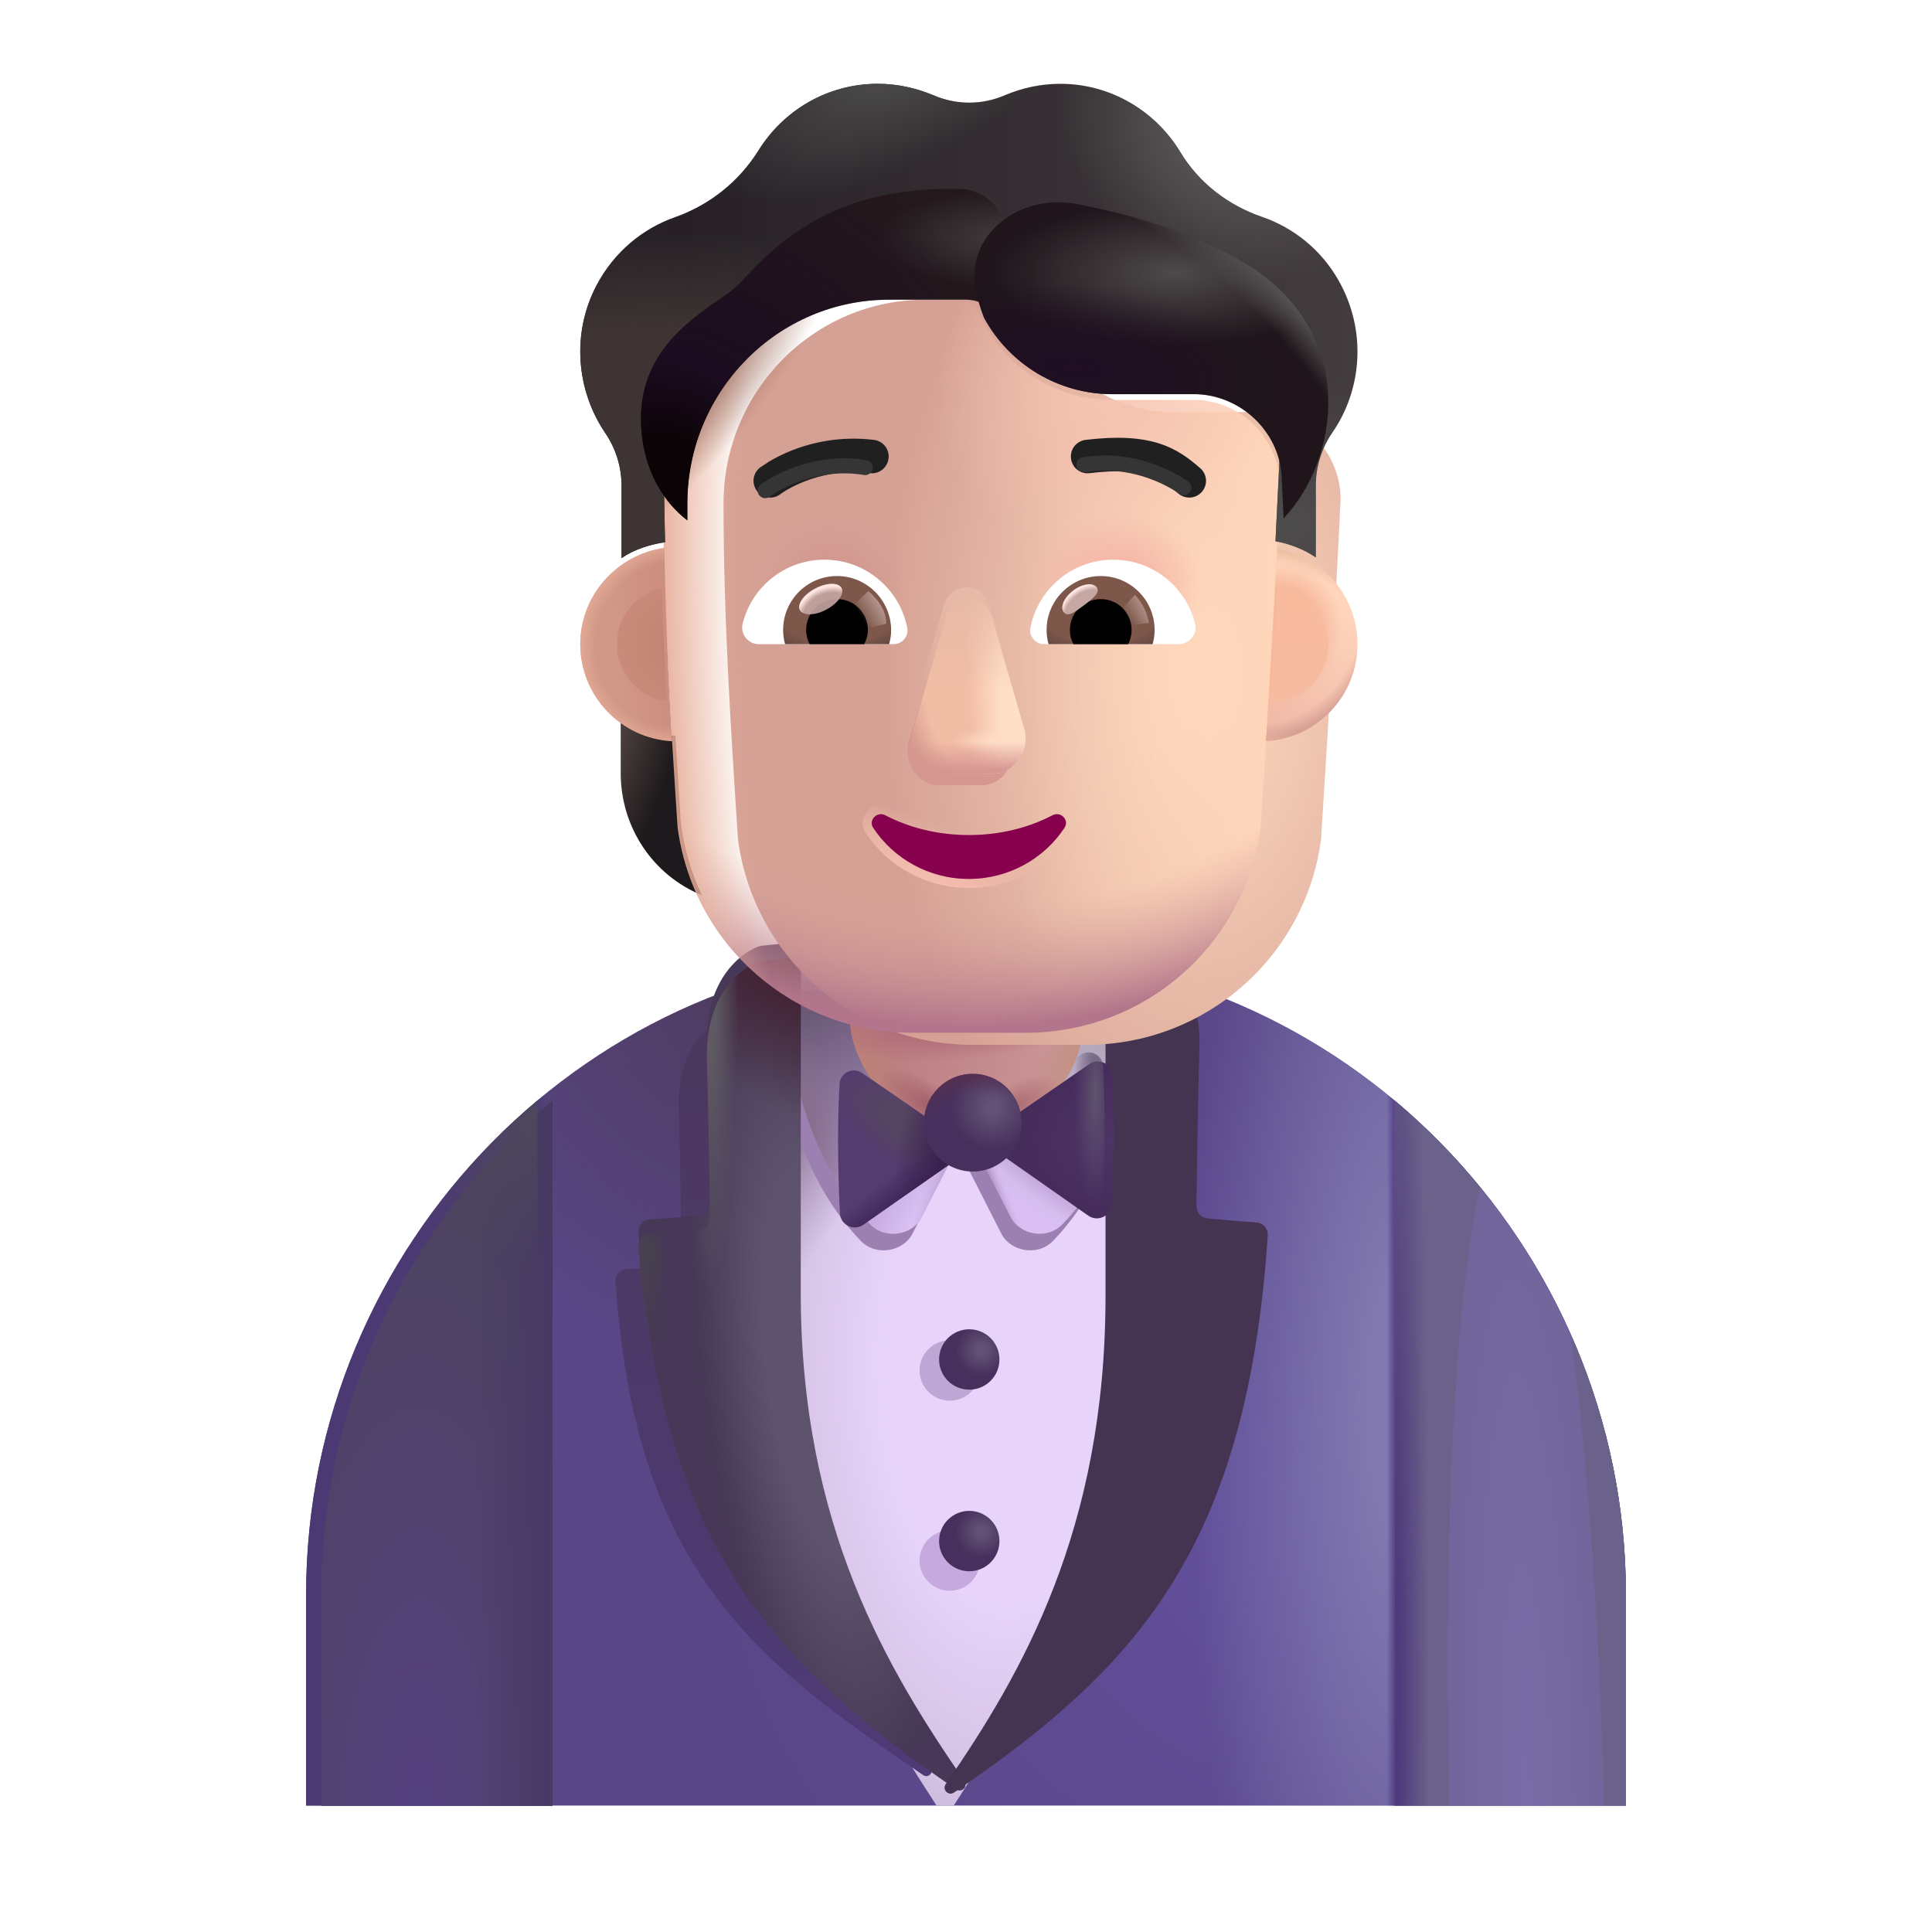 <svg width="32" height="32" viewBox="0 0 32 32" fill="none" xmlns="http://www.w3.org/2000/svg">
<path d="M5.07 26.41C5.07 20.613 9.771 15.789 15.57 15.789H16.43C22.229 15.789 26.93 20.613 26.93 26.41V29.906H5.07V26.41Z" fill="url(#paint0_radial_4002_3335)"/>
<path d="M5.07 26.41C5.07 20.613 9.771 15.789 15.57 15.789H16.43C22.229 15.789 26.93 20.613 26.93 26.41V29.906H5.07V26.41Z" fill="url(#paint1_radial_4002_3335)"/>
<path d="M5.07 26.41C5.07 20.613 9.771 15.789 15.57 15.789H16.43C22.229 15.789 26.93 20.613 26.93 26.41V29.906H5.07V26.41Z" fill="url(#paint2_radial_4002_3335)"/>
<path d="M5.07 26.41C5.07 20.613 9.771 15.789 15.57 15.789H16.43C22.229 15.789 26.93 20.613 26.93 26.41V29.906H5.07V26.41Z" fill="url(#paint3_linear_4002_3335)"/>
<path d="M5.07 26.41C5.07 20.613 9.771 15.789 15.57 15.789H16.43C22.229 15.789 26.93 20.613 26.93 26.41V29.906H5.07V26.41Z" fill="url(#paint4_linear_4002_3335)"/>
<path d="M23.099 18.229C25.439 20.189 26.93 23.145 26.93 26.41V29.906H23.099V18.229Z" fill="url(#paint5_radial_4002_3335)"/>
<path d="M23.099 18.229C25.439 20.189 26.93 23.145 26.93 26.41V29.906H23.099V18.229Z" fill="url(#paint6_radial_4002_3335)"/>
<g filter="url(#filter0_i_4002_3335)">
<path d="M8.901 18.229C6.562 20.19 5.07 23.148 5.07 26.414V29.912H8.901V18.229Z" fill="url(#paint7_radial_4002_3335)"/>
<path d="M8.901 18.229C6.562 20.19 5.07 23.148 5.07 26.414V29.912H8.901V18.229Z" fill="url(#paint8_linear_4002_3335)"/>
</g>
<path d="M8.901 18.229C6.562 20.189 5.07 23.145 5.07 26.41V29.906H8.901V18.229Z" fill="url(#paint9_radial_4002_3335)"/>
<g filter="url(#filter1_i_4002_3335)">
<path d="M18.767 16.057C18.015 15.882 17.233 15.789 16.43 15.789H15.57C14.775 15.789 14.002 15.88 13.258 16.051V21.473C13.258 25.648 14.322 27.445 15.912 29.906H16.197C17.787 27.445 18.767 25.648 18.767 21.473V16.057Z" fill="url(#paint10_radial_4002_3335)"/>
<path d="M18.767 16.057C18.015 15.882 17.233 15.789 16.43 15.789H15.57C14.775 15.789 14.002 15.88 13.258 16.051V21.473C13.258 25.648 14.322 27.445 15.912 29.906H16.197C17.787 27.445 18.767 25.648 18.767 21.473V16.057Z" fill="url(#paint11_radial_4002_3335)"/>
</g>
<g filter="url(#filter2_f_4002_3335)">
<path d="M12.889 16.68C12.852 17.505 13.07 19.317 14.256 20.552C14.511 20.817 14.971 20.731 15.119 20.423L15.85 18.988L16.58 20.423C16.729 20.731 17.189 20.817 17.443 20.552C18.629 19.317 18.848 17.505 18.811 16.68H12.889Z" fill="#9C80B1"/>
</g>
<path d="M14.411 20.277C13.225 19.042 13.007 17.231 13.043 16.406H16.012L16.047 18.629L15.274 20.148C15.126 20.457 14.665 20.543 14.411 20.277Z" fill="url(#paint12_linear_4002_3335)"/>
<path d="M14.411 20.277C13.225 19.042 13.007 17.231 13.043 16.406H16.012L16.047 18.629L15.274 20.148C15.126 20.457 14.665 20.543 14.411 20.277Z" fill="url(#paint13_radial_4002_3335)"/>
<path d="M14.411 20.277C13.225 19.042 13.007 17.231 13.043 16.406H16.012L16.047 18.629L15.274 20.148C15.126 20.457 14.665 20.543 14.411 20.277Z" fill="url(#paint14_radial_4002_3335)"/>
<path d="M14.411 20.277C13.225 19.042 13.007 17.231 13.043 16.406H16.012L16.047 18.629L15.274 20.148C15.126 20.457 14.665 20.543 14.411 20.277Z" fill="url(#paint15_linear_4002_3335)"/>
<path d="M17.598 20.277C18.784 19.042 19.002 17.231 18.965 16.406H15.997L15.961 18.629L16.735 20.148C16.883 20.457 17.343 20.543 17.598 20.277Z" fill="url(#paint16_linear_4002_3335)"/>
<path d="M17.598 20.277C18.784 19.042 19.002 17.231 18.965 16.406H15.997L15.961 18.629L16.735 20.148C16.883 20.457 17.343 20.543 17.598 20.277Z" fill="url(#paint17_radial_4002_3335)"/>
<path d="M17.598 20.277C18.784 19.042 19.002 17.231 18.965 16.406H15.997L15.961 18.629L16.735 20.148C16.883 20.457 17.343 20.543 17.598 20.277Z" fill="url(#paint18_radial_4002_3335)"/>
<path d="M17.598 20.277C18.784 19.042 19.002 17.231 18.965 16.406H15.997L15.961 18.629L16.735 20.148C16.883 20.457 17.343 20.543 17.598 20.277Z" fill="url(#paint19_linear_4002_3335)"/>
<g filter="url(#filter3_f_4002_3335)">
<path d="M11.242 18.34C11.213 17.329 11.791 16.92 12.061 16.838L12.678 16.773V22.146C12.678 25.721 12.917 26.808 15.411 29.266C15.415 29.271 15.419 29.276 15.422 29.281C15.469 29.364 15.372 29.457 15.29 29.401C12.54 27.52 10.514 26.047 10.196 21.222C10.189 21.119 10.268 21.029 10.37 21.023C10.667 21.004 10.93 20.979 11.117 20.962C11.215 20.953 11.29 20.87 11.288 20.771C11.278 20.24 11.267 19.239 11.242 18.34Z" fill="url(#paint20_linear_4002_3335)"/>
</g>
<g filter="url(#filter4_ii_4002_3335)">
<path d="M11.709 17.543C11.677 16.449 12.304 16.006 12.595 15.917L13.263 15.847V21.662C13.263 25.536 14.716 27.924 15.975 29.75C16.038 29.841 15.928 29.951 15.837 29.888C12.86 27.852 10.921 25.885 10.576 20.662C10.569 20.551 10.654 20.454 10.765 20.447C11.086 20.426 11.371 20.399 11.573 20.381C11.68 20.372 11.761 20.281 11.759 20.175C11.748 19.6 11.736 18.516 11.709 17.543Z" fill="url(#paint21_radial_4002_3335)"/>
</g>
<path d="M11.709 17.543C11.677 16.449 12.304 16.006 12.595 15.917L13.263 15.847V21.662C13.263 25.536 14.716 27.924 15.975 29.75C16.038 29.841 15.928 29.951 15.837 29.888C12.86 27.852 10.921 25.885 10.576 20.662C10.569 20.551 10.654 20.454 10.765 20.447C11.086 20.426 11.371 20.399 11.573 20.381C11.68 20.372 11.761 20.281 11.759 20.175C11.748 19.6 11.736 18.516 11.709 17.543Z" fill="url(#paint22_radial_4002_3335)"/>
<path d="M11.709 17.543C11.677 16.449 12.304 16.006 12.595 15.917L13.263 15.847V21.662C13.263 25.536 14.716 27.924 15.975 29.75C16.038 29.841 15.928 29.951 15.837 29.888C12.86 27.852 10.921 25.885 10.576 20.662C10.569 20.551 10.654 20.454 10.765 20.447C11.086 20.426 11.371 20.399 11.573 20.381C11.68 20.372 11.761 20.281 11.759 20.175C11.748 19.6 11.736 18.516 11.709 17.543Z" fill="url(#paint23_radial_4002_3335)"/>
<path d="M11.709 17.543C11.677 16.449 12.304 16.006 12.595 15.917L13.263 15.847V21.662C13.263 25.536 14.716 27.924 15.975 29.75C16.038 29.841 15.928 29.951 15.837 29.888C12.86 27.852 10.921 25.885 10.576 20.662C10.569 20.551 10.654 20.454 10.765 20.447C11.086 20.426 11.371 20.399 11.573 20.381C11.68 20.372 11.761 20.281 11.759 20.175C11.748 19.6 11.736 18.516 11.709 17.543Z" fill="url(#paint24_radial_4002_3335)"/>
<g filter="url(#filter5_iii_4002_3335)">
<path d="M20.316 17.543C20.347 16.449 19.721 16.006 19.429 15.917L18.761 15.847V21.662C18.761 25.536 17.373 27.926 16.113 29.752C16.051 29.843 16.16 29.953 16.252 29.89C19.228 27.854 21.103 25.885 21.448 20.662C21.456 20.551 21.371 20.454 21.26 20.447C20.939 20.426 20.654 20.399 20.451 20.381C20.345 20.372 20.264 20.281 20.266 20.175C20.277 19.6 20.288 18.516 20.316 17.543Z" fill="#443452"/>
</g>
<g filter="url(#filter6_f_4002_3335)">
<circle cx="15.731" cy="25.848" r="0.5" fill="#C5A9DF"/>
</g>
<g filter="url(#filter7_f_4002_3335)">
<circle cx="15.731" cy="22.7" r="0.5" fill="#BFA7D5"/>
</g>
<g filter="url(#filter8_i_4002_3335)">
<circle cx="16.004" cy="25.575" r="0.5" fill="url(#paint25_radial_4002_3335)"/>
</g>
<g filter="url(#filter9_i_4002_3335)">
<circle cx="16.004" cy="22.567" r="0.5" fill="url(#paint26_radial_4002_3335)"/>
</g>
<rect x="14.075" y="14.281" width="3.875" height="4.5" rx="1.938" fill="url(#paint27_linear_4002_3335)"/>
<rect x="14.075" y="14.281" width="3.875" height="4.5" rx="1.938" fill="url(#paint28_radial_4002_3335)"/>
<rect x="14.075" y="14.281" width="3.875" height="4.5" rx="1.938" fill="url(#paint29_radial_4002_3335)"/>
<rect x="14.075" y="14.281" width="3.875" height="4.5" rx="1.938" fill="url(#paint30_radial_4002_3335)"/>
<rect x="14.075" y="14.281" width="3.875" height="4.5" rx="1.938" fill="url(#paint31_radial_4002_3335)"/>
<rect x="14.075" y="14.281" width="3.875" height="4.5" rx="1.938" fill="url(#paint32_radial_4002_3335)"/>
<g filter="url(#filter10_ii_4002_3335)">
<path d="M17.892 17.475L16.079 18.726L17.874 19.984C18.033 20.096 18.252 19.991 18.262 19.797C18.303 19.006 18.303 18.228 18.27 17.654C18.258 17.465 18.047 17.368 17.892 17.475Z" fill="url(#paint33_radial_4002_3335)"/>
</g>
<path d="M17.892 17.475L16.079 18.726L17.874 19.984C18.033 20.096 18.252 19.991 18.262 19.797C18.303 19.006 18.303 18.228 18.27 17.654C18.258 17.465 18.047 17.368 17.892 17.475Z" fill="url(#paint34_radial_4002_3335)"/>
<g filter="url(#filter11_i_4002_3335)">
<path d="M14.133 17.475L15.946 18.726L14.151 19.984C13.992 20.096 13.772 19.991 13.762 19.797C13.722 19.006 13.722 18.228 13.755 17.654C13.766 17.465 13.977 17.368 14.133 17.475Z" fill="#543B70"/>
<path d="M14.133 17.475L15.946 18.726L14.151 19.984C13.992 20.096 13.772 19.991 13.762 19.797C13.722 19.006 13.722 18.228 13.755 17.654C13.766 17.465 13.977 17.368 14.133 17.475Z" fill="url(#paint35_linear_4002_3335)"/>
<path d="M14.133 17.475L15.946 18.726L14.151 19.984C13.992 20.096 13.772 19.991 13.762 19.797C13.722 19.006 13.722 18.228 13.755 17.654C13.766 17.465 13.977 17.368 14.133 17.475Z" fill="url(#paint36_radial_4002_3335)"/>
<path d="M14.133 17.475L15.946 18.726L14.151 19.984C13.992 20.096 13.772 19.991 13.762 19.797C13.722 19.006 13.722 18.228 13.755 17.654C13.766 17.465 13.977 17.368 14.133 17.475Z" fill="url(#paint37_radial_4002_3335)"/>
</g>
<g filter="url(#filter12_i_4002_3335)">
<circle cx="16.012" cy="18.695" r="0.809" fill="url(#paint38_radial_4002_3335)"/>
<circle cx="16.012" cy="18.695" r="0.809" fill="url(#paint39_radial_4002_3335)"/>
</g>
<path d="M20.909 12.185C21.244 12.174 21.558 12.06 21.813 11.876V12.807C21.813 13.7 21.281 14.496 20.472 14.826C20.643 14.463 20.76 14.068 20.818 13.646L20.909 12.185Z" fill="url(#paint40_radial_4002_3335)"/>
<path d="M11.186 12.185C10.851 12.174 10.537 12.06 10.281 11.876V12.807C10.281 13.7 10.814 14.496 11.622 14.826C11.452 14.463 11.335 14.068 11.277 13.646L11.186 12.185Z" fill="url(#paint41_radial_4002_3335)"/>
<g filter="url(#filter13_ii_4002_3335)">
<path d="M11.223 13.7C11.48 15.652 13.141 17.106 15.108 17.106H16.995C18.962 17.106 20.623 15.652 20.881 13.7C20.999 11.816 21.117 9.94 21.205 8.057C21.194 7.29 20.59 6.657 19.826 6.625H18.426C17.471 6.625 16.606 6.062 16.214 5.182C16.113 4.93 15.869 4.764 15.599 4.764H14.326C12.48 4.764 10.984 6.276 10.984 8.143C10.984 10.004 11.101 11.834 11.223 13.7Z" fill="url(#paint42_radial_4002_3335)"/>
</g>
<path d="M11.223 13.7C11.48 15.652 13.141 17.106 15.108 17.106H16.995C18.962 17.106 20.623 15.652 20.881 13.7C20.999 11.816 21.117 9.94 21.205 8.057C21.194 7.29 20.59 6.657 19.826 6.625H18.426C17.471 6.625 16.606 6.062 16.214 5.182C16.113 4.93 15.869 4.764 15.599 4.764H14.326C12.48 4.764 10.984 6.276 10.984 8.143C10.984 10.004 11.101 11.834 11.223 13.7Z" fill="url(#paint43_linear_4002_3335)"/>
<path d="M11.223 13.7C11.48 15.652 13.141 17.106 15.108 17.106H16.995C18.962 17.106 20.623 15.652 20.881 13.7C20.999 11.816 21.117 9.94 21.205 8.057C21.194 7.29 20.59 6.657 19.826 6.625H18.426C17.471 6.625 16.606 6.062 16.214 5.182C16.113 4.93 15.869 4.764 15.599 4.764H14.326C12.48 4.764 10.984 6.276 10.984 8.143C10.984 10.004 11.101 11.834 11.223 13.7Z" fill="url(#paint44_radial_4002_3335)"/>
<path d="M11.223 13.7C11.48 15.652 13.141 17.106 15.108 17.106H16.995C18.962 17.106 20.623 15.652 20.881 13.7C20.999 11.816 21.117 9.94 21.205 8.057C21.194 7.29 20.59 6.657 19.826 6.625H18.426C17.471 6.625 16.606 6.062 16.214 5.182C16.113 4.93 15.869 4.764 15.599 4.764H14.326C12.48 4.764 10.984 6.276 10.984 8.143C10.984 10.004 11.101 11.834 11.223 13.7Z" fill="url(#paint45_radial_4002_3335)"/>
<path d="M11.223 13.7C11.48 15.652 13.141 17.106 15.108 17.106H16.995C18.962 17.106 20.623 15.652 20.881 13.7C20.999 11.816 21.117 9.94 21.205 8.057C21.194 7.29 20.59 6.657 19.826 6.625H18.426C17.471 6.625 16.606 6.062 16.214 5.182C16.113 4.93 15.869 4.764 15.599 4.764H14.326C12.48 4.764 10.984 6.276 10.984 8.143C10.984 10.004 11.101 11.834 11.223 13.7Z" fill="url(#paint46_radial_4002_3335)"/>
<path d="M11.223 13.7C11.48 15.652 13.141 17.106 15.108 17.106H16.995C18.962 17.106 20.623 15.652 20.881 13.7C20.999 11.816 21.117 9.94 21.205 8.057C21.194 7.29 20.59 6.657 19.826 6.625H18.426C17.471 6.625 16.606 6.062 16.214 5.182C16.113 4.93 15.869 4.764 15.599 4.764H14.326C12.48 4.764 10.984 6.276 10.984 8.143C10.984 10.004 11.101 11.834 11.223 13.7Z" fill="url(#paint47_radial_4002_3335)"/>
<path d="M11.223 13.7C11.48 15.652 13.141 17.106 15.108 17.106H16.995C18.962 17.106 20.623 15.652 20.881 13.7C20.999 11.816 21.117 9.94 21.205 8.057C21.194 7.29 20.59 6.657 19.826 6.625H18.426C17.471 6.625 16.606 6.062 16.214 5.182C16.113 4.93 15.869 4.764 15.599 4.764H14.326C12.48 4.764 10.984 6.276 10.984 8.143C10.984 10.004 11.101 11.834 11.223 13.7Z" fill="url(#paint48_radial_4002_3335)"/>
<path d="M11.223 13.7C11.48 15.652 13.141 17.106 15.108 17.106H16.995C18.962 17.106 20.623 15.652 20.881 13.7C20.999 11.816 21.117 9.94 21.205 8.057C21.194 7.29 20.59 6.657 19.826 6.625H18.426C17.471 6.625 16.606 6.062 16.214 5.182C16.113 4.93 15.869 4.764 15.599 4.764H14.326C12.48 4.764 10.984 6.276 10.984 8.143C10.984 10.004 11.101 11.834 11.223 13.7Z" fill="url(#paint49_radial_4002_3335)"/>
<g filter="url(#filter14_f_4002_3335)">
<path d="M15.646 10.411L15.055 12.249C14.954 12.627 15.197 13.005 15.54 13.005H16.271C16.615 13.005 16.857 12.621 16.756 12.249L16.261 10.411C16.155 10.003 15.757 10.003 15.646 10.411Z" fill="#D69790"/>
</g>
<g filter="url(#filter15_f_4002_3335)">
<path d="M15.665 10.22L15.134 12.059C15.025 12.437 15.286 12.815 15.654 12.815H16.441C16.809 12.815 17.07 12.431 16.961 12.059L16.43 10.22C16.316 9.813 15.784 9.813 15.665 10.22Z" fill="#F2BDA5"/>
<path d="M15.665 10.22L15.134 12.059C15.025 12.437 15.286 12.815 15.654 12.815H16.441C16.809 12.815 17.07 12.431 16.961 12.059L16.43 10.22C16.316 9.813 15.784 9.813 15.665 10.22Z" fill="url(#paint50_linear_4002_3335)"/>
<path d="M15.665 10.22L15.134 12.059C15.025 12.437 15.286 12.815 15.654 12.815H16.441C16.809 12.815 17.07 12.431 16.961 12.059L16.43 10.22C16.316 9.813 15.784 9.813 15.665 10.22Z" fill="url(#paint51_radial_4002_3335)"/>
<path d="M15.665 10.22L15.134 12.059C15.025 12.437 15.286 12.815 15.654 12.815H16.441C16.809 12.815 17.07 12.431 16.961 12.059L16.43 10.22C16.316 9.813 15.784 9.813 15.665 10.22Z" fill="url(#paint52_linear_4002_3335)"/>
<path d="M15.665 10.22L15.134 12.059C15.025 12.437 15.286 12.815 15.654 12.815H16.441C16.809 12.815 17.07 12.431 16.961 12.059L16.43 10.22C16.316 9.813 15.784 9.813 15.665 10.22Z" fill="url(#paint53_radial_4002_3335)"/>
</g>
<g filter="url(#filter16_f_4002_3335)">
<path d="M15.63 10.034L15.099 11.872C14.99 12.25 15.25 12.628 15.619 12.628H16.405C16.774 12.628 17.035 12.244 16.926 11.872L16.395 10.034C16.281 9.626 15.749 9.626 15.63 10.034Z" fill="url(#paint54_linear_4002_3335)"/>
</g>
<g filter="url(#filter17_f_4002_3335)">
<path d="M14.697 13.436L14.697 13.436L14.696 13.436C14.594 13.384 14.488 13.417 14.425 13.483C14.362 13.55 14.336 13.658 14.402 13.754C14.75 14.281 15.357 14.633 16.047 14.633C16.738 14.633 17.345 14.281 17.693 13.753C17.758 13.656 17.734 13.548 17.669 13.481C17.606 13.415 17.5 13.385 17.399 13.436L17.399 13.436L17.398 13.436C17.008 13.64 16.548 13.756 16.047 13.756C15.552 13.756 15.086 13.64 14.697 13.436Z" stroke="url(#paint55_linear_4002_3335)" stroke-width="0.15"/>
</g>
<path d="M16.047 13.831C15.54 13.831 15.063 13.712 14.662 13.503C14.525 13.433 14.378 13.587 14.464 13.712C14.799 14.219 15.383 14.558 16.047 14.558C16.712 14.558 17.296 14.219 17.631 13.712C17.717 13.582 17.57 13.433 17.433 13.503C17.032 13.712 16.56 13.831 16.047 13.831Z" fill="url(#paint56_radial_4002_3335)"/>
<g filter="url(#filter18_ii_4002_3335)">
<path d="M20.902 4.292C21.417 4.469 21.878 4.828 22.17 5.343C22.637 6.164 22.568 7.146 22.064 7.87C21.889 8.127 21.793 8.433 21.793 8.744V9.932C21.606 9.802 21.36 9.705 21.126 9.664L21.205 8.057C21.194 7.29 20.589 6.657 19.826 6.625H18.425C17.471 6.625 16.606 6.062 16.214 5.182C16.113 4.93 15.869 4.764 15.598 4.764H14.326C12.48 4.764 10.984 6.277 10.984 8.143L11.015 9.681C10.761 9.718 10.496 9.803 10.295 9.944V8.744C10.295 8.433 10.199 8.127 10.024 7.87C9.547 7.167 9.462 6.223 9.881 5.424C10.173 4.871 10.645 4.485 11.18 4.297C11.753 4.094 12.241 3.707 12.565 3.187C12.978 2.527 13.705 2.088 14.538 2.088C14.861 2.088 15.169 2.157 15.455 2.275C15.837 2.442 16.267 2.442 16.649 2.275C16.93 2.157 17.237 2.088 17.561 2.088C18.404 2.088 19.141 2.544 19.55 3.219C19.857 3.729 20.34 4.099 20.902 4.292Z" fill="url(#paint57_linear_4002_3335)"/>
<path d="M20.902 4.292C21.417 4.469 21.878 4.828 22.17 5.343C22.637 6.164 22.568 7.146 22.064 7.87C21.889 8.127 21.793 8.433 21.793 8.744V9.932C21.606 9.802 21.36 9.705 21.126 9.664L21.205 8.057C21.194 7.29 20.589 6.657 19.826 6.625H18.425C17.471 6.625 16.606 6.062 16.214 5.182C16.113 4.93 15.869 4.764 15.598 4.764H14.326C12.48 4.764 10.984 6.277 10.984 8.143L11.015 9.681C10.761 9.718 10.496 9.803 10.295 9.944V8.744C10.295 8.433 10.199 8.127 10.024 7.87C9.547 7.167 9.462 6.223 9.881 5.424C10.173 4.871 10.645 4.485 11.18 4.297C11.753 4.094 12.241 3.707 12.565 3.187C12.978 2.527 13.705 2.088 14.538 2.088C14.861 2.088 15.169 2.157 15.455 2.275C15.837 2.442 16.267 2.442 16.649 2.275C16.93 2.157 17.237 2.088 17.561 2.088C18.404 2.088 19.141 2.544 19.55 3.219C19.857 3.729 20.34 4.099 20.902 4.292Z" fill="url(#paint58_radial_4002_3335)"/>
<path d="M20.902 4.292C21.417 4.469 21.878 4.828 22.17 5.343C22.637 6.164 22.568 7.146 22.064 7.87C21.889 8.127 21.793 8.433 21.793 8.744V9.932C21.606 9.802 21.36 9.705 21.126 9.664L21.205 8.057C21.194 7.29 20.589 6.657 19.826 6.625H18.425C17.471 6.625 16.606 6.062 16.214 5.182C16.113 4.93 15.869 4.764 15.598 4.764H14.326C12.48 4.764 10.984 6.277 10.984 8.143L11.015 9.681C10.761 9.718 10.496 9.803 10.295 9.944V8.744C10.295 8.433 10.199 8.127 10.024 7.87C9.547 7.167 9.462 6.223 9.881 5.424C10.173 4.871 10.645 4.485 11.18 4.297C11.753 4.094 12.241 3.707 12.565 3.187C12.978 2.527 13.705 2.088 14.538 2.088C14.861 2.088 15.169 2.157 15.455 2.275C15.837 2.442 16.267 2.442 16.649 2.275C16.93 2.157 17.237 2.088 17.561 2.088C18.404 2.088 19.141 2.544 19.55 3.219C19.857 3.729 20.34 4.099 20.902 4.292Z" fill="url(#paint59_radial_4002_3335)"/>
<path d="M20.902 4.292C21.417 4.469 21.878 4.828 22.17 5.343C22.637 6.164 22.568 7.146 22.064 7.87C21.889 8.127 21.793 8.433 21.793 8.744V9.932C21.606 9.802 21.36 9.705 21.126 9.664L21.205 8.057C21.194 7.29 20.589 6.657 19.826 6.625H18.425C17.471 6.625 16.606 6.062 16.214 5.182C16.113 4.93 15.869 4.764 15.598 4.764H14.326C12.48 4.764 10.984 6.277 10.984 8.143L11.015 9.681C10.761 9.718 10.496 9.803 10.295 9.944V8.744C10.295 8.433 10.199 8.127 10.024 7.87C9.547 7.167 9.462 6.223 9.881 5.424C10.173 4.871 10.645 4.485 11.18 4.297C11.753 4.094 12.241 3.707 12.565 3.187C12.978 2.527 13.705 2.088 14.538 2.088C14.861 2.088 15.169 2.157 15.455 2.275C15.837 2.442 16.267 2.442 16.649 2.275C16.93 2.157 17.237 2.088 17.561 2.088C18.404 2.088 19.141 2.544 19.55 3.219C19.857 3.729 20.34 4.099 20.902 4.292Z" fill="url(#paint60_radial_4002_3335)"/>
<path d="M20.902 4.292C21.417 4.469 21.878 4.828 22.17 5.343C22.637 6.164 22.568 7.146 22.064 7.87C21.889 8.127 21.793 8.433 21.793 8.744V9.932C21.606 9.802 21.36 9.705 21.126 9.664L21.205 8.057C21.194 7.29 20.589 6.657 19.826 6.625H18.425C17.471 6.625 16.606 6.062 16.214 5.182C16.113 4.93 15.869 4.764 15.598 4.764H14.326C12.48 4.764 10.984 6.277 10.984 8.143L11.015 9.681C10.761 9.718 10.496 9.803 10.295 9.944V8.744C10.295 8.433 10.199 8.127 10.024 7.87C9.547 7.167 9.462 6.223 9.881 5.424C10.173 4.871 10.645 4.485 11.18 4.297C11.753 4.094 12.241 3.707 12.565 3.187C12.978 2.527 13.705 2.088 14.538 2.088C14.861 2.088 15.169 2.157 15.455 2.275C15.837 2.442 16.267 2.442 16.649 2.275C16.93 2.157 17.237 2.088 17.561 2.088C18.404 2.088 19.141 2.544 19.55 3.219C19.857 3.729 20.34 4.099 20.902 4.292Z" fill="url(#paint61_radial_4002_3335)"/>
</g>
<g filter="url(#filter19_i_4002_3335)">
<path d="M19.78 7.955C19.605 7.802 19.401 7.641 19.093 7.543C18.788 7.448 18.407 7.422 17.88 7.486C17.728 7.505 17.62 7.643 17.639 7.795C17.657 7.947 17.796 8.056 17.948 8.037C18.429 7.978 18.723 8.009 18.926 8.073C19.124 8.135 19.259 8.236 19.416 8.373C19.531 8.474 19.706 8.462 19.807 8.346C19.908 8.231 19.896 8.056 19.78 7.955Z" fill="#202020"/>
</g>
<g filter="url(#filter20_i_4002_3335)">
<path d="M12.637 7.846C12.727 7.792 12.856 7.723 13.02 7.658C13.348 7.53 13.816 7.418 14.376 7.486C14.528 7.505 14.636 7.643 14.617 7.795C14.599 7.947 14.46 8.056 14.308 8.037C13.86 7.982 13.486 8.071 13.223 8.175C13.092 8.226 12.99 8.281 12.921 8.322C12.887 8.342 12.862 8.359 12.846 8.37C12.838 8.375 12.833 8.379 12.83 8.382L12.827 8.384C12.706 8.477 12.533 8.455 12.439 8.334C12.345 8.213 12.367 8.039 12.487 7.945L12.637 7.846Z" fill="#202020"/>
</g>
<g filter="url(#filter21_if_4002_3335)">
<path d="M16.28 5.319C16.256 5.275 16.235 5.229 16.214 5.182C16.113 4.93 15.869 4.764 15.598 4.764H14.326C12.48 4.764 10.984 6.277 10.984 8.143V8.418C10.644 8.16 10.217 7.614 10.217 6.731C10.217 5.659 10.998 5.117 11.497 4.771C11.638 4.674 11.756 4.592 11.828 4.518C11.858 4.487 11.891 4.452 11.927 4.413C12.277 4.043 12.9 3.382 13.987 3.093C14.519 2.952 15.057 2.918 15.495 2.928C15.968 2.94 16.301 3.348 16.301 3.821V5.306L16.28 5.319Z" fill="#23181C"/>
<path d="M16.28 5.319C16.256 5.275 16.235 5.229 16.214 5.182C16.113 4.93 15.869 4.764 15.598 4.764H14.326C12.48 4.764 10.984 6.277 10.984 8.143V8.418C10.644 8.16 10.217 7.614 10.217 6.731C10.217 5.659 10.998 5.117 11.497 4.771C11.638 4.674 11.756 4.592 11.828 4.518C11.858 4.487 11.891 4.452 11.927 4.413C12.277 4.043 12.9 3.382 13.987 3.093C14.519 2.952 15.057 2.918 15.495 2.928C15.968 2.94 16.301 3.348 16.301 3.821V5.306L16.28 5.319Z" fill="url(#paint62_radial_4002_3335)"/>
<path d="M16.28 5.319C16.256 5.275 16.235 5.229 16.214 5.182C16.113 4.93 15.869 4.764 15.598 4.764H14.326C12.48 4.764 10.984 6.277 10.984 8.143V8.418C10.644 8.16 10.217 7.614 10.217 6.731C10.217 5.659 10.998 5.117 11.497 4.771C11.638 4.674 11.756 4.592 11.828 4.518C11.858 4.487 11.891 4.452 11.927 4.413C12.277 4.043 12.9 3.382 13.987 3.093C14.519 2.952 15.057 2.918 15.495 2.928C15.968 2.94 16.301 3.348 16.301 3.821V5.306L16.28 5.319Z" fill="url(#paint63_radial_4002_3335)"/>
</g>
<g filter="url(#filter22_f_4002_3335)">
<path d="M21.26 8.586L21.231 7.955C21.221 7.191 20.59 6.561 19.826 6.529H18.426C17.537 6.529 16.726 6.043 16.302 5.27C16.302 5.27 16.243 5.134 16.182 4.902C15.925 3.932 16.853 3.189 17.837 3.38C18.811 3.569 19.92 3.897 20.739 4.432C22.484 5.57 22.179 7.62 21.26 8.586Z" fill="#1F151B"/>
<path d="M21.26 8.586L21.231 7.955C21.221 7.191 20.59 6.561 19.826 6.529H18.426C17.537 6.529 16.726 6.043 16.302 5.27C16.302 5.27 16.243 5.134 16.182 4.902C15.925 3.932 16.853 3.189 17.837 3.38C18.811 3.569 19.92 3.897 20.739 4.432C22.484 5.57 22.179 7.62 21.26 8.586Z" fill="url(#paint64_radial_4002_3335)"/>
<path d="M21.26 8.586L21.231 7.955C21.221 7.191 20.59 6.561 19.826 6.529H18.426C17.537 6.529 16.726 6.043 16.302 5.27C16.302 5.27 16.243 5.134 16.182 4.902C15.925 3.932 16.853 3.189 17.837 3.38C18.811 3.569 19.92 3.897 20.739 4.432C22.484 5.57 22.179 7.62 21.26 8.586Z" fill="url(#paint65_radial_4002_3335)"/>
<path d="M21.26 8.586L21.231 7.955C21.221 7.191 20.59 6.561 19.826 6.529H18.426C17.537 6.529 16.726 6.043 16.302 5.27C16.302 5.27 16.243 5.134 16.182 4.902C15.925 3.932 16.853 3.189 17.837 3.38C18.811 3.569 19.92 3.897 20.739 4.432C22.484 5.57 22.179 7.62 21.26 8.586Z" fill="url(#paint66_radial_4002_3335)"/>
</g>
<path d="M18.439 9.27C19.092 9.27 19.643 9.72 19.793 10.329C19.838 10.503 19.704 10.669 19.526 10.669H17.294C17.153 10.669 17.039 10.54 17.067 10.398C17.193 9.757 17.757 9.27 18.439 9.27Z" fill="white"/>
<path d="M18.232 9.541C18.726 9.541 19.124 9.943 19.124 10.434C19.124 10.515 19.112 10.596 19.091 10.669H17.367C17.347 10.592 17.335 10.515 17.335 10.434C17.335 9.943 17.737 9.541 18.232 9.541Z" fill="url(#paint67_radial_4002_3335)"/>
<path d="M17.721 10.434C17.721 10.15 17.948 9.923 18.232 9.923C18.516 9.923 18.743 10.15 18.743 10.434C18.743 10.519 18.722 10.6 18.686 10.669H17.781C17.741 10.6 17.721 10.519 17.721 10.434Z" fill="black"/>
<g filter="url(#filter23_f_4002_3335)">
<path d="M18.166 9.73C18.229 9.815 18.096 9.919 17.945 10.032C17.794 10.145 17.682 10.224 17.619 10.139C17.555 10.054 17.626 9.894 17.777 9.781C17.928 9.668 18.102 9.645 18.166 9.73Z" fill="#C7A7A3"/>
<path d="M18.166 9.73C18.229 9.815 18.096 9.919 17.945 10.032C17.794 10.145 17.682 10.224 17.619 10.139C17.555 10.054 17.626 9.894 17.777 9.781C17.928 9.668 18.102 9.645 18.166 9.73Z" fill="url(#paint68_radial_4002_3335)"/>
</g>
<g filter="url(#filter24_f_4002_3335)">
<path d="M19.027 10.316C18.994 10.086 18.859 9.912 18.795 9.854L18.535 10.139L18.653 10.367L19.027 10.316Z" fill="url(#paint69_linear_4002_3335)"/>
</g>
<path d="M13.656 9.27C13.003 9.27 12.451 9.72 12.301 10.329C12.257 10.503 12.391 10.669 12.569 10.669H14.8C14.942 10.669 15.056 10.54 15.027 10.398C14.902 9.757 14.334 9.27 13.656 9.27Z" fill="white"/>
<path d="M13.863 9.541C13.368 9.541 12.971 9.943 12.971 10.434C12.971 10.515 12.983 10.596 13.003 10.669H14.727C14.748 10.592 14.76 10.515 14.76 10.434C14.756 9.943 14.358 9.541 13.863 9.541Z" fill="url(#paint70_radial_4002_3335)"/>
<path d="M14.375 10.434C14.375 10.15 14.147 9.923 13.864 9.923C13.579 9.923 13.352 10.15 13.352 10.434C13.352 10.519 13.373 10.6 13.409 10.669H14.314C14.35 10.6 14.375 10.519 14.375 10.434Z" fill="black"/>
<g filter="url(#filter25_f_4002_3335)">
<path d="M14.679 10.329C14.679 10.041 14.444 9.848 14.381 9.79L14.092 10.069L14.27 10.431L14.679 10.329Z" fill="url(#paint71_linear_4002_3335)"/>
</g>
<g filter="url(#filter26_f_4002_3335)">
<ellipse cx="13.594" cy="9.923" rx="0.39" ry="0.197" transform="rotate(-27.914 13.594 9.923)" fill="#C7A7A3" fill-opacity="0.9"/>
<ellipse cx="13.594" cy="9.923" rx="0.39" ry="0.197" transform="rotate(-27.914 13.594 9.923)" fill="url(#paint72_radial_4002_3335)"/>
</g>
<path d="M20.969 12.275C21.035 11.211 21.099 10.148 21.154 9.084C21.909 9.216 22.484 9.876 22.484 10.669C22.484 11.526 21.814 12.226 20.969 12.275Z" fill="url(#paint73_linear_4002_3335)"/>
<path d="M20.969 12.275C21.035 11.211 21.099 10.148 21.154 9.084C21.909 9.216 22.484 9.876 22.484 10.669C22.484 11.526 21.814 12.226 20.969 12.275Z" fill="url(#paint74_radial_4002_3335)"/>
<path d="M20.969 12.275C21.035 11.211 21.099 10.148 21.154 9.084C21.909 9.216 22.484 9.876 22.484 10.669C22.484 11.526 21.814 12.226 20.969 12.275Z" fill="url(#paint75_radial_4002_3335)"/>
<path d="M20.969 12.275C21.035 11.211 21.099 10.148 21.154 9.084C21.909 9.216 22.484 9.876 22.484 10.669C22.484 11.526 21.814 12.226 20.969 12.275Z" fill="url(#paint76_radial_4002_3335)"/>
<path d="M11.003 9.075C10.222 9.186 9.611 9.858 9.611 10.669C9.611 11.528 10.284 12.23 11.132 12.276C11.067 11.207 11.024 10.144 11.003 9.075Z" fill="url(#paint77_linear_4002_3335)"/>
<path d="M11.003 9.075C10.222 9.186 9.611 9.858 9.611 10.669C9.611 11.528 10.284 12.23 11.132 12.276C11.067 11.207 11.024 10.144 11.003 9.075Z" fill="url(#paint78_radial_4002_3335)"/>
<g filter="url(#filter27_f_4002_3335)">
<path d="M10.962 9.736C10.535 9.832 10.217 10.213 10.217 10.668C10.217 11.153 10.578 11.553 11.046 11.615C11.011 10.989 10.982 10.363 10.962 9.736Z" fill="url(#paint79_radial_4002_3335)"/>
</g>
<g filter="url(#filter28_f_4002_3335)">
<path d="M21.053 11.632C21.092 10.997 21.129 10.363 21.164 9.728C21.635 9.787 22 10.189 22 10.676C22 11.201 21.577 11.627 21.053 11.632Z" fill="url(#paint80_linear_4002_3335)"/>
</g>
<g filter="url(#filter29_f_4002_3335)">
<path d="M12.674 8.126C12.931 7.941 13.572 7.617 14.329 7.744" stroke="#353535" stroke-width="0.25" stroke-linecap="round"/>
</g>
<g filter="url(#filter30_f_4002_3335)">
<path d="M19.608 8.079C19.351 7.895 18.711 7.571 17.953 7.698" stroke="#353535" stroke-width="0.25" stroke-linecap="round"/>
</g>
<defs>
<filter id="filter0_i_4002_3335" x="5.07" y="18.229" width="4.081" height="11.683" filterUnits="userSpaceOnUse" color-interpolation-filters="sRGB">
<feFlood flood-opacity="0" result="BackgroundImageFix"/>
<feBlend mode="normal" in="SourceGraphic" in2="BackgroundImageFix" result="shape"/>
<feColorMatrix in="SourceAlpha" type="matrix" values="0 0 0 0 0 0 0 0 0 0 0 0 0 0 0 0 0 0 127 0" result="hardAlpha"/>
<feOffset dx="0.25"/>
<feGaussianBlur stdDeviation="0.375"/>
<feComposite in2="hardAlpha" operator="arithmetic" k2="-1" k3="1"/>
<feColorMatrix type="matrix" values="0 0 0 0 0.384 0 0 0 0 0.345 0 0 0 0 0.494 0 0 0 1 0"/>
<feBlend mode="normal" in2="shape" result="effect1_innerShadow_4002_3335"/>
</filter>
<filter id="filter1_i_4002_3335" x="12.858" y="15.789" width="5.909" height="14.117" filterUnits="userSpaceOnUse" color-interpolation-filters="sRGB">
<feFlood flood-opacity="0" result="BackgroundImageFix"/>
<feBlend mode="normal" in="SourceGraphic" in2="BackgroundImageFix" result="shape"/>
<feColorMatrix in="SourceAlpha" type="matrix" values="0 0 0 0 0 0 0 0 0 0 0 0 0 0 0 0 0 0 127 0" result="hardAlpha"/>
<feOffset dx="-0.4"/>
<feGaussianBlur stdDeviation="0.5"/>
<feComposite in2="hardAlpha" operator="arithmetic" k2="-1" k3="1"/>
<feColorMatrix type="matrix" values="0 0 0 0 0.514 0 0 0 0 0.431 0 0 0 0 0.561 0 0 0 1 0"/>
<feBlend mode="normal" in2="shape" result="effect1_innerShadow_4002_3335"/>
</filter>
<filter id="filter2_f_4002_3335" x="12.285" y="16.08" width="7.13" height="5.229" filterUnits="userSpaceOnUse" color-interpolation-filters="sRGB">
<feFlood flood-opacity="0" result="BackgroundImageFix"/>
<feBlend mode="normal" in="SourceGraphic" in2="BackgroundImageFix" result="shape"/>
<feGaussianBlur stdDeviation="0.3" result="effect1_foregroundBlur_4002_3335"/>
</filter>
<filter id="filter3_f_4002_3335" x="9.195" y="15.773" width="7.239" height="14.645" filterUnits="userSpaceOnUse" color-interpolation-filters="sRGB">
<feFlood flood-opacity="0" result="BackgroundImageFix"/>
<feBlend mode="normal" in="SourceGraphic" in2="BackgroundImageFix" result="shape"/>
<feGaussianBlur stdDeviation="0.5" result="effect1_foregroundBlur_4002_3335"/>
</filter>
<filter id="filter4_ii_4002_3335" x="10.326" y="15.597" width="5.917" height="14.31" filterUnits="userSpaceOnUse" color-interpolation-filters="sRGB">
<feFlood flood-opacity="0" result="BackgroundImageFix"/>
<feBlend mode="normal" in="SourceGraphic" in2="BackgroundImageFix" result="shape"/>
<feColorMatrix in="SourceAlpha" type="matrix" values="0 0 0 0 0 0 0 0 0 0 0 0 0 0 0 0 0 0 127 0" result="hardAlpha"/>
<feOffset dx="-0.25" dy="-0.25"/>
<feGaussianBlur stdDeviation="0.25"/>
<feComposite in2="hardAlpha" operator="arithmetic" k2="-1" k3="1"/>
<feColorMatrix type="matrix" values="0 0 0 0 0.235 0 0 0 0 0.114 0 0 0 0 0.173 0 0 0 1 0"/>
<feBlend mode="normal" in2="shape" result="effect1_innerShadow_4002_3335"/>
<feColorMatrix in="SourceAlpha" type="matrix" values="0 0 0 0 0 0 0 0 0 0 0 0 0 0 0 0 0 0 127 0" result="hardAlpha"/>
<feOffset dx="0.25"/>
<feGaussianBlur stdDeviation="0.25"/>
<feComposite in2="hardAlpha" operator="arithmetic" k2="-1" k3="1"/>
<feColorMatrix type="matrix" values="0 0 0 0 0.235 0 0 0 0 0.114 0 0 0 0 0.173 0 0 0 1 0"/>
<feBlend mode="normal" in2="effect1_innerShadow_4002_3335" result="effect2_innerShadow_4002_3335"/>
</filter>
<filter id="filter5_iii_4002_3335" x="15.345" y="15.647" width="6.504" height="14.261" filterUnits="userSpaceOnUse" color-interpolation-filters="sRGB">
<feFlood flood-opacity="0" result="BackgroundImageFix"/>
<feBlend mode="normal" in="SourceGraphic" in2="BackgroundImageFix" result="shape"/>
<feColorMatrix in="SourceAlpha" type="matrix" values="0 0 0 0 0 0 0 0 0 0 0 0 0 0 0 0 0 0 127 0" result="hardAlpha"/>
<feOffset dx="-0.75"/>
<feGaussianBlur stdDeviation="0.625"/>
<feComposite in2="hardAlpha" operator="arithmetic" k2="-1" k3="1"/>
<feColorMatrix type="matrix" values="0 0 0 0 0.408 0 0 0 0 0.373 0 0 0 0 0.455 0 0 0 1 0"/>
<feBlend mode="normal" in2="shape" result="effect1_innerShadow_4002_3335"/>
<feColorMatrix in="SourceAlpha" type="matrix" values="0 0 0 0 0 0 0 0 0 0 0 0 0 0 0 0 0 0 127 0" result="hardAlpha"/>
<feOffset dx="0.4"/>
<feGaussianBlur stdDeviation="0.25"/>
<feComposite in2="hardAlpha" operator="arithmetic" k2="-1" k3="1"/>
<feColorMatrix type="matrix" values="0 0 0 0 0.157 0 0 0 0 0.09 0 0 0 0 0.2 0 0 0 1 0"/>
<feBlend mode="normal" in2="effect1_innerShadow_4002_3335" result="effect2_innerShadow_4002_3335"/>
<feColorMatrix in="SourceAlpha" type="matrix" values="0 0 0 0 0 0 0 0 0 0 0 0 0 0 0 0 0 0 127 0" result="hardAlpha"/>
<feOffset dx="-0.1" dy="-0.2"/>
<feGaussianBlur stdDeviation="0.125"/>
<feComposite in2="hardAlpha" operator="arithmetic" k2="-1" k3="1"/>
<feColorMatrix type="matrix" values="0 0 0 0 0.157 0 0 0 0 0.09 0 0 0 0 0.2 0 0 0 1 0"/>
<feBlend mode="normal" in2="effect2_innerShadow_4002_3335" result="effect3_innerShadow_4002_3335"/>
</filter>
<filter id="filter6_f_4002_3335" x="14.731" y="24.848" width="2" height="2" filterUnits="userSpaceOnUse" color-interpolation-filters="sRGB">
<feFlood flood-opacity="0" result="BackgroundImageFix"/>
<feBlend mode="normal" in="SourceGraphic" in2="BackgroundImageFix" result="shape"/>
<feGaussianBlur stdDeviation="0.25" result="effect1_foregroundBlur_4002_3335"/>
</filter>
<filter id="filter7_f_4002_3335" x="14.731" y="21.7" width="2" height="2" filterUnits="userSpaceOnUse" color-interpolation-filters="sRGB">
<feFlood flood-opacity="0" result="BackgroundImageFix"/>
<feBlend mode="normal" in="SourceGraphic" in2="BackgroundImageFix" result="shape"/>
<feGaussianBlur stdDeviation="0.25" result="effect1_foregroundBlur_4002_3335"/>
</filter>
<filter id="filter8_i_4002_3335" x="15.504" y="25.025" width="1.05" height="1.05" filterUnits="userSpaceOnUse" color-interpolation-filters="sRGB">
<feFlood flood-opacity="0" result="BackgroundImageFix"/>
<feBlend mode="normal" in="SourceGraphic" in2="BackgroundImageFix" result="shape"/>
<feColorMatrix in="SourceAlpha" type="matrix" values="0 0 0 0 0 0 0 0 0 0 0 0 0 0 0 0 0 0 127 0" result="hardAlpha"/>
<feOffset dx="0.05" dy="-0.05"/>
<feGaussianBlur stdDeviation="0.05"/>
<feComposite in2="hardAlpha" operator="arithmetic" k2="-1" k3="1"/>
<feColorMatrix type="matrix" values="0 0 0 0 0.18 0 0 0 0 0.114 0 0 0 0 0.243 0 0 0 1 0"/>
<feBlend mode="normal" in2="shape" result="effect1_innerShadow_4002_3335"/>
</filter>
<filter id="filter9_i_4002_3335" x="15.504" y="22.017" width="1.05" height="1.05" filterUnits="userSpaceOnUse" color-interpolation-filters="sRGB">
<feFlood flood-opacity="0" result="BackgroundImageFix"/>
<feBlend mode="normal" in="SourceGraphic" in2="BackgroundImageFix" result="shape"/>
<feColorMatrix in="SourceAlpha" type="matrix" values="0 0 0 0 0 0 0 0 0 0 0 0 0 0 0 0 0 0 127 0" result="hardAlpha"/>
<feOffset dx="0.05" dy="-0.05"/>
<feGaussianBlur stdDeviation="0.05"/>
<feComposite in2="hardAlpha" operator="arithmetic" k2="-1" k3="1"/>
<feColorMatrix type="matrix" values="0 0 0 0 0.18 0 0 0 0 0.114 0 0 0 0 0.243 0 0 0 1 0"/>
<feBlend mode="normal" in2="shape" result="effect1_innerShadow_4002_3335"/>
</filter>
<filter id="filter10_ii_4002_3335" x="16.029" y="17.33" width="2.465" height="2.95" filterUnits="userSpaceOnUse" color-interpolation-filters="sRGB">
<feFlood flood-opacity="0" result="BackgroundImageFix"/>
<feBlend mode="normal" in="SourceGraphic" in2="BackgroundImageFix" result="shape"/>
<feColorMatrix in="SourceAlpha" type="matrix" values="0 0 0 0 0 0 0 0 0 0 0 0 0 0 0 0 0 0 127 0" result="hardAlpha"/>
<feOffset dx="-0.05" dy="0.25"/>
<feGaussianBlur stdDeviation="0.2"/>
<feComposite in2="hardAlpha" operator="arithmetic" k2="-1" k3="1"/>
<feColorMatrix type="matrix" values="0 0 0 0 0.286 0 0 0 0 0.165 0 0 0 0 0.224 0 0 0 1 0"/>
<feBlend mode="normal" in2="shape" result="effect1_innerShadow_4002_3335"/>
<feColorMatrix in="SourceAlpha" type="matrix" values="0 0 0 0 0 0 0 0 0 0 0 0 0 0 0 0 0 0 127 0" result="hardAlpha"/>
<feOffset dx="0.2" dy="-0.1"/>
<feGaussianBlur stdDeviation="0.2"/>
<feComposite in2="hardAlpha" operator="arithmetic" k2="-1" k3="1"/>
<feColorMatrix type="matrix" values="0 0 0 0 0.239 0 0 0 0 0.145 0 0 0 0 0.325 0 0 0 1 0"/>
<feBlend mode="normal" in2="effect1_innerShadow_4002_3335" result="effect2_innerShadow_4002_3335"/>
</filter>
<filter id="filter11_i_4002_3335" x="13.731" y="17.43" width="2.365" height="2.9" filterUnits="userSpaceOnUse" color-interpolation-filters="sRGB">
<feFlood flood-opacity="0" result="BackgroundImageFix"/>
<feBlend mode="normal" in="SourceGraphic" in2="BackgroundImageFix" result="shape"/>
<feColorMatrix in="SourceAlpha" type="matrix" values="0 0 0 0 0 0 0 0 0 0 0 0 0 0 0 0 0 0 127 0" result="hardAlpha"/>
<feOffset dx="0.15" dy="0.3"/>
<feGaussianBlur stdDeviation="0.25"/>
<feComposite in2="hardAlpha" operator="arithmetic" k2="-1" k3="1"/>
<feColorMatrix type="matrix" values="0 0 0 0 0.271 0 0 0 0 0.141 0 0 0 0 0.2 0 0 0 1 0"/>
<feBlend mode="normal" in2="shape" result="effect1_innerShadow_4002_3335"/>
</filter>
<filter id="filter12_i_4002_3335" x="15.204" y="17.787" width="1.717" height="1.717" filterUnits="userSpaceOnUse" color-interpolation-filters="sRGB">
<feFlood flood-opacity="0" result="BackgroundImageFix"/>
<feBlend mode="normal" in="SourceGraphic" in2="BackgroundImageFix" result="shape"/>
<feColorMatrix in="SourceAlpha" type="matrix" values="0 0 0 0 0 0 0 0 0 0 0 0 0 0 0 0 0 0 127 0" result="hardAlpha"/>
<feOffset dx="0.1" dy="-0.1"/>
<feGaussianBlur stdDeviation="0.25"/>
<feComposite in2="hardAlpha" operator="arithmetic" k2="-1" k3="1"/>
<feColorMatrix type="matrix" values="0 0 0 0 0.18 0 0 0 0 0.114 0 0 0 0 0.243 0 0 0 1 0"/>
<feBlend mode="normal" in2="shape" result="effect1_innerShadow_4002_3335"/>
</filter>
<filter id="filter13_ii_4002_3335" x="10.984" y="4.764" width="11.22" height="12.542" filterUnits="userSpaceOnUse" color-interpolation-filters="sRGB">
<feFlood flood-opacity="0" result="BackgroundImageFix"/>
<feBlend mode="normal" in="SourceGraphic" in2="BackgroundImageFix" result="shape"/>
<feColorMatrix in="SourceAlpha" type="matrix" values="0 0 0 0 0 0 0 0 0 0 0 0 0 0 0 0 0 0 127 0" result="hardAlpha"/>
<feOffset dx="1"/>
<feGaussianBlur stdDeviation="0.7"/>
<feComposite in2="hardAlpha" operator="arithmetic" k2="-1" k3="1"/>
<feColorMatrix type="matrix" values="0 0 0 0 0.914 0 0 0 0 0.686 0 0 0 0 0.592 0 0 0 1 0"/>
<feBlend mode="normal" in2="shape" result="effect1_innerShadow_4002_3335"/>
<feColorMatrix in="SourceAlpha" type="matrix" values="0 0 0 0 0 0 0 0 0 0 0 0 0 0 0 0 0 0 127 0" result="hardAlpha"/>
<feOffset dy="0.2"/>
<feGaussianBlur stdDeviation="0.375"/>
<feComposite in2="hardAlpha" operator="arithmetic" k2="-1" k3="1"/>
<feColorMatrix type="matrix" values="0 0 0 0 0.78 0 0 0 0 0.569 0 0 0 0 0.486 0 0 0 1 0"/>
<feBlend mode="normal" in2="effect1_innerShadow_4002_3335" result="effect2_innerShadow_4002_3335"/>
</filter>
<filter id="filter14_f_4002_3335" x="14.032" y="9.105" width="3.747" height="4.9" filterUnits="userSpaceOnUse" color-interpolation-filters="sRGB">
<feFlood flood-opacity="0" result="BackgroundImageFix"/>
<feBlend mode="normal" in="SourceGraphic" in2="BackgroundImageFix" result="shape"/>
<feGaussianBlur stdDeviation="0.5" result="effect1_foregroundBlur_4002_3335"/>
</filter>
<filter id="filter15_f_4002_3335" x="14.909" y="9.715" width="2.277" height="3.3" filterUnits="userSpaceOnUse" color-interpolation-filters="sRGB">
<feFlood flood-opacity="0" result="BackgroundImageFix"/>
<feBlend mode="normal" in="SourceGraphic" in2="BackgroundImageFix" result="shape"/>
<feGaussianBlur stdDeviation="0.1" result="effect1_foregroundBlur_4002_3335"/>
</filter>
<filter id="filter16_f_4002_3335" x="14.874" y="9.528" width="2.277" height="3.3" filterUnits="userSpaceOnUse" color-interpolation-filters="sRGB">
<feFlood flood-opacity="0" result="BackgroundImageFix"/>
<feBlend mode="normal" in="SourceGraphic" in2="BackgroundImageFix" result="shape"/>
<feGaussianBlur stdDeviation="0.1" result="effect1_foregroundBlur_4002_3335"/>
</filter>
<filter id="filter17_f_4002_3335" x="14.188" y="13.235" width="3.718" height="1.573" filterUnits="userSpaceOnUse" color-interpolation-filters="sRGB">
<feFlood flood-opacity="0" result="BackgroundImageFix"/>
<feBlend mode="normal" in="SourceGraphic" in2="BackgroundImageFix" result="shape"/>
<feGaussianBlur stdDeviation="0.05" result="effect1_foregroundBlur_4002_3335"/>
</filter>
<filter id="filter18_ii_4002_3335" x="9.611" y="1.588" width="12.873" height="8.356" filterUnits="userSpaceOnUse" color-interpolation-filters="sRGB">
<feFlood flood-opacity="0" result="BackgroundImageFix"/>
<feBlend mode="normal" in="SourceGraphic" in2="BackgroundImageFix" result="shape"/>
<feColorMatrix in="SourceAlpha" type="matrix" values="0 0 0 0 0 0 0 0 0 0 0 0 0 0 0 0 0 0 127 0" result="hardAlpha"/>
<feOffset dy="-0.5"/>
<feGaussianBlur stdDeviation="0.625"/>
<feComposite in2="hardAlpha" operator="arithmetic" k2="-1" k3="1"/>
<feColorMatrix type="matrix" values="0 0 0 0 0.137 0 0 0 0 0.09 0 0 0 0 0.145 0 0 0 1 0"/>
<feBlend mode="normal" in2="shape" result="effect1_innerShadow_4002_3335"/>
<feColorMatrix in="SourceAlpha" type="matrix" values="0 0 0 0 0 0 0 0 0 0 0 0 0 0 0 0 0 0 127 0" result="hardAlpha"/>
<feOffset dy="-0.2"/>
<feGaussianBlur stdDeviation="0.2"/>
<feComposite in2="hardAlpha" operator="arithmetic" k2="-1" k3="1"/>
<feColorMatrix type="matrix" values="0 0 0 0 0.078 0 0 0 0 0.035 0 0 0 0 0.047 0 0 0 1 0"/>
<feBlend mode="normal" in2="effect1_innerShadow_4002_3335" result="effect2_innerShadow_4002_3335"/>
</filter>
<filter id="filter19_i_4002_3335" x="17.637" y="7.251" width="2.339" height="1.19" filterUnits="userSpaceOnUse" color-interpolation-filters="sRGB">
<feFlood flood-opacity="0" result="BackgroundImageFix"/>
<feBlend mode="normal" in="SourceGraphic" in2="BackgroundImageFix" result="shape"/>
<feColorMatrix in="SourceAlpha" type="matrix" values="0 0 0 0 0 0 0 0 0 0 0 0 0 0 0 0 0 0 127 0" result="hardAlpha"/>
<feOffset dx="0.1" dy="-0.2"/>
<feGaussianBlur stdDeviation="0.125"/>
<feComposite in2="hardAlpha" operator="arithmetic" k2="-1" k3="1"/>
<feColorMatrix type="matrix" values="0 0 0 0 0.059 0 0 0 0 0.055 0 0 0 0 0.059 0 0 0 1 0"/>
<feBlend mode="normal" in2="shape" result="effect1_innerShadow_4002_3335"/>
</filter>
<filter id="filter20_i_4002_3335" x="12.38" y="7.266" width="2.339" height="1.176" filterUnits="userSpaceOnUse" color-interpolation-filters="sRGB">
<feFlood flood-opacity="0" result="BackgroundImageFix"/>
<feBlend mode="normal" in="SourceGraphic" in2="BackgroundImageFix" result="shape"/>
<feColorMatrix in="SourceAlpha" type="matrix" values="0 0 0 0 0 0 0 0 0 0 0 0 0 0 0 0 0 0 127 0" result="hardAlpha"/>
<feOffset dx="0.1" dy="-0.2"/>
<feGaussianBlur stdDeviation="0.125"/>
<feComposite in2="hardAlpha" operator="arithmetic" k2="-1" k3="1"/>
<feColorMatrix type="matrix" values="0 0 0 0 0.059 0 0 0 0 0.055 0 0 0 0 0.059 0 0 0 1 0"/>
<feBlend mode="normal" in2="shape" result="effect1_innerShadow_4002_3335"/>
</filter>
<filter id="filter21_if_4002_3335" x="9.967" y="2.677" width="6.734" height="5.992" filterUnits="userSpaceOnUse" color-interpolation-filters="sRGB">
<feFlood flood-opacity="0" result="BackgroundImageFix"/>
<feBlend mode="normal" in="SourceGraphic" in2="BackgroundImageFix" result="shape"/>
<feColorMatrix in="SourceAlpha" type="matrix" values="0 0 0 0 0 0 0 0 0 0 0 0 0 0 0 0 0 0 127 0" result="hardAlpha"/>
<feOffset dx="0.4" dy="0.2"/>
<feGaussianBlur stdDeviation="0.2"/>
<feComposite in2="hardAlpha" operator="arithmetic" k2="-1" k3="1"/>
<feColorMatrix type="matrix" values="0 0 0 0 0.286 0 0 0 0 0.243 0 0 0 0 0.227 0 0 0 1 0"/>
<feBlend mode="normal" in2="shape" result="effect1_innerShadow_4002_3335"/>
<feGaussianBlur stdDeviation="0.125" result="effect2_foregroundBlur_4002_3335"/>
</filter>
<filter id="filter22_f_4002_3335" x="15.889" y="3.1" width="6.361" height="5.736" filterUnits="userSpaceOnUse" color-interpolation-filters="sRGB">
<feFlood flood-opacity="0" result="BackgroundImageFix"/>
<feBlend mode="normal" in="SourceGraphic" in2="BackgroundImageFix" result="shape"/>
<feGaussianBlur stdDeviation="0.125" result="effect1_foregroundBlur_4002_3335"/>
</filter>
<filter id="filter23_f_4002_3335" x="17.495" y="9.578" width="0.787" height="0.696" filterUnits="userSpaceOnUse" color-interpolation-filters="sRGB">
<feFlood flood-opacity="0" result="BackgroundImageFix"/>
<feBlend mode="normal" in="SourceGraphic" in2="BackgroundImageFix" result="shape"/>
<feGaussianBlur stdDeviation="0.05" result="effect1_foregroundBlur_4002_3335"/>
</filter>
<filter id="filter24_f_4002_3335" x="18.335" y="9.654" width="0.891" height="0.913" filterUnits="userSpaceOnUse" color-interpolation-filters="sRGB">
<feFlood flood-opacity="0" result="BackgroundImageFix"/>
<feBlend mode="normal" in="SourceGraphic" in2="BackgroundImageFix" result="shape"/>
<feGaussianBlur stdDeviation="0.1" result="effect1_foregroundBlur_4002_3335"/>
</filter>
<filter id="filter25_f_4002_3335" x="13.893" y="9.59" width="0.986" height="1.04" filterUnits="userSpaceOnUse" color-interpolation-filters="sRGB">
<feFlood flood-opacity="0" result="BackgroundImageFix"/>
<feBlend mode="normal" in="SourceGraphic" in2="BackgroundImageFix" result="shape"/>
<feGaussianBlur stdDeviation="0.1" result="effect1_foregroundBlur_4002_3335"/>
</filter>
<filter id="filter26_f_4002_3335" x="13.137" y="9.57" width="0.913" height="0.705" filterUnits="userSpaceOnUse" color-interpolation-filters="sRGB">
<feFlood flood-opacity="0" result="BackgroundImageFix"/>
<feBlend mode="normal" in="SourceGraphic" in2="BackgroundImageFix" result="shape"/>
<feGaussianBlur stdDeviation="0.05" result="effect1_foregroundBlur_4002_3335"/>
</filter>
<filter id="filter27_f_4002_3335" x="9.967" y="9.486" width="1.329" height="2.379" filterUnits="userSpaceOnUse" color-interpolation-filters="sRGB">
<feFlood flood-opacity="0" result="BackgroundImageFix"/>
<feBlend mode="normal" in="SourceGraphic" in2="BackgroundImageFix" result="shape"/>
<feGaussianBlur stdDeviation="0.125" result="effect1_foregroundBlur_4002_3335"/>
</filter>
<filter id="filter28_f_4002_3335" x="20.553" y="9.228" width="1.947" height="2.903" filterUnits="userSpaceOnUse" color-interpolation-filters="sRGB">
<feFlood flood-opacity="0" result="BackgroundImageFix"/>
<feBlend mode="normal" in="SourceGraphic" in2="BackgroundImageFix" result="shape"/>
<feGaussianBlur stdDeviation="0.25" result="effect1_foregroundBlur_4002_3335"/>
</filter>
<filter id="filter29_f_4002_3335" x="12.299" y="7.341" width="2.405" height="1.16" filterUnits="userSpaceOnUse" color-interpolation-filters="sRGB">
<feFlood flood-opacity="0" result="BackgroundImageFix"/>
<feBlend mode="normal" in="SourceGraphic" in2="BackgroundImageFix" result="shape"/>
<feGaussianBlur stdDeviation="0.125" result="effect1_foregroundBlur_4002_3335"/>
</filter>
<filter id="filter30_f_4002_3335" x="17.578" y="7.294" width="2.405" height="1.16" filterUnits="userSpaceOnUse" color-interpolation-filters="sRGB">
<feFlood flood-opacity="0" result="BackgroundImageFix"/>
<feBlend mode="normal" in="SourceGraphic" in2="BackgroundImageFix" result="shape"/>
<feGaussianBlur stdDeviation="0.125" result="effect1_foregroundBlur_4002_3335"/>
</filter>
<radialGradient id="paint0_radial_4002_3335" cx="0" cy="0" r="1" gradientUnits="userSpaceOnUse" gradientTransform="translate(22.408 25.315) rotate(180) scale(10.875 9.215)">
<stop stop-color="#63519F"/>
<stop offset="1" stop-color="#594687"/>
</radialGradient>
<radialGradient id="paint1_radial_4002_3335" cx="0" cy="0" r="1" gradientUnits="userSpaceOnUse" gradientTransform="translate(12.565 16.163) rotate(133.011) scale(6.322 7.447)">
<stop stop-color="#4D3B5D"/>
<stop offset="1" stop-color="#4D3B5D" stop-opacity="0"/>
</radialGradient>
<radialGradient id="paint2_radial_4002_3335" cx="0" cy="0" r="1" gradientUnits="userSpaceOnUse" gradientTransform="translate(23.19 23.226) rotate(180) scale(3.5 14.062)">
<stop offset="0.143" stop-color="#8179B0"/>
<stop offset="1" stop-color="#8179B0" stop-opacity="0"/>
</radialGradient>
<linearGradient id="paint3_linear_4002_3335" x1="23.131" y1="29.906" x2="22.971" y2="29.906" gradientUnits="userSpaceOnUse">
<stop stop-color="#4E377F"/>
<stop offset="1" stop-color="#4E377F" stop-opacity="0"/>
</linearGradient>
<linearGradient id="paint4_linear_4002_3335" x1="8.858" y1="29.906" x2="9.061" y2="29.906" gradientUnits="userSpaceOnUse">
<stop stop-color="#4B3973"/>
<stop offset="1" stop-color="#4B3973" stop-opacity="0"/>
</linearGradient>
<radialGradient id="paint5_radial_4002_3335" cx="0" cy="0" r="1" gradientUnits="userSpaceOnUse" gradientTransform="translate(25.283 29.906) rotate(-91.369) scale(11.246 1.279)">
<stop offset="0.008" stop-color="#796BA6"/>
<stop offset="1" stop-color="#72659B"/>
<stop offset="1" stop-color="#6B628B"/>
</radialGradient>
<radialGradient id="paint6_radial_4002_3335" cx="0" cy="0" r="1" gradientUnits="userSpaceOnUse" gradientTransform="translate(23.099 28.127) scale(0.575 15.619)">
<stop offset="0.167" stop-color="#4F3B7B"/>
<stop offset="1" stop-color="#4F3B7B" stop-opacity="0"/>
</radialGradient>
<radialGradient id="paint7_radial_4002_3335" cx="0" cy="0" r="1" gradientUnits="userSpaceOnUse" gradientTransform="translate(6.69 30.382) rotate(-90) scale(11.938 4)">
<stop stop-color="#554181"/>
<stop offset="1" stop-color="#4B435B"/>
</radialGradient>
<linearGradient id="paint8_linear_4002_3335" x1="9.19" y1="29.912" x2="7.596" y2="29.912" gradientUnits="userSpaceOnUse">
<stop stop-color="#463766"/>
<stop offset="1" stop-color="#463766" stop-opacity="0"/>
</linearGradient>
<radialGradient id="paint9_radial_4002_3335" cx="0" cy="0" r="1" gradientUnits="userSpaceOnUse" gradientTransform="translate(8.901 18.538) rotate(128.769) scale(2.484 2.107)">
<stop stop-color="#4E475C"/>
<stop offset="1" stop-color="#4E475C" stop-opacity="0"/>
</radialGradient>
<radialGradient id="paint10_radial_4002_3335" cx="0" cy="0" r="1" gradientUnits="userSpaceOnUse" gradientTransform="translate(17.096 22.507) rotate(90.195) scale(9.188 4.781)">
<stop offset="0.442" stop-color="#E8D4FA"/>
<stop offset="1" stop-color="#C6B5D5"/>
</radialGradient>
<radialGradient id="paint11_radial_4002_3335" cx="0" cy="0" r="1" gradientUnits="userSpaceOnUse" gradientTransform="translate(13.618 17.599) rotate(116.36) scale(5.425 1.912)">
<stop offset="0.116" stop-color="#705775"/>
<stop offset="1" stop-color="#937DA2" stop-opacity="0"/>
</radialGradient>
<linearGradient id="paint12_linear_4002_3335" x1="14.705" y1="19.976" x2="13.268" y2="16.851" gradientUnits="userSpaceOnUse">
<stop stop-color="#BA9FD3"/>
<stop offset="1" stop-color="#6B5977"/>
</linearGradient>
<radialGradient id="paint13_radial_4002_3335" cx="0" cy="0" r="1" gradientUnits="userSpaceOnUse" gradientTransform="translate(15.205 20.435) rotate(-152.488) scale(1.163 3.578)">
<stop stop-color="#E0C6F9"/>
<stop offset="1" stop-color="#E0C6F9" stop-opacity="0"/>
</radialGradient>
<radialGradient id="paint14_radial_4002_3335" cx="0" cy="0" r="1" gradientUnits="userSpaceOnUse" gradientTransform="translate(13.236 18.648) rotate(-15.936) scale(0.829 2.033)">
<stop stop-color="#866C89"/>
<stop offset="1" stop-color="#866C89" stop-opacity="0"/>
</radialGradient>
<linearGradient id="paint15_linear_4002_3335" x1="15.518" y1="20.054" x2="15.209" y2="19.937" gradientUnits="userSpaceOnUse">
<stop stop-color="#AB90C0"/>
<stop offset="1" stop-color="#CCB1E3" stop-opacity="0"/>
</linearGradient>
<linearGradient id="paint16_linear_4002_3335" x1="16.799" y1="19.992" x2="18.471" y2="17.117" gradientUnits="userSpaceOnUse">
<stop stop-color="#DABFF4"/>
<stop offset="1" stop-color="#AEA5B6"/>
</linearGradient>
<radialGradient id="paint17_radial_4002_3335" cx="0" cy="0" r="1" gradientUnits="userSpaceOnUse" gradientTransform="translate(17.174 18.742) rotate(13.885) scale(1.432 5.338)">
<stop offset="0.616" stop-color="#DFC6D4" stop-opacity="0"/>
<stop offset="1" stop-color="#978394"/>
</radialGradient>
<radialGradient id="paint18_radial_4002_3335" cx="0" cy="0" r="1" gradientUnits="userSpaceOnUse" gradientTransform="translate(17.276 19.383) rotate(127.875) scale(0.445 1.978)">
<stop stop-color="#BB9DD6"/>
<stop offset="1" stop-color="#BB9DD6" stop-opacity="0"/>
</radialGradient>
<linearGradient id="paint19_linear_4002_3335" x1="16.486" y1="19.793" x2="16.713" y2="19.703" gradientUnits="userSpaceOnUse">
<stop stop-color="#A487BB"/>
<stop offset="1" stop-color="#DCC1F4" stop-opacity="0"/>
</linearGradient>
<linearGradient id="paint20_linear_4002_3335" x1="12.815" y1="16.773" x2="12.815" y2="29.418" gradientUnits="userSpaceOnUse">
<stop stop-color="#4B385D"/>
<stop offset="1" stop-color="#4F3A77"/>
</linearGradient>
<radialGradient id="paint21_radial_4002_3335" cx="0" cy="0" r="1" gradientUnits="userSpaceOnUse" gradientTransform="translate(13.596 22.851) rotate(172.755) scale(1.985 6.968)">
<stop offset="0.448" stop-color="#5E536C"/>
<stop offset="1" stop-color="#463856"/>
</radialGradient>
<radialGradient id="paint22_radial_4002_3335" cx="0" cy="0" r="1" gradientUnits="userSpaceOnUse" gradientTransform="translate(13.135 16.264) rotate(117.25) scale(2.006 4.847)">
<stop stop-color="#422131"/>
<stop offset="1" stop-color="#422131" stop-opacity="0"/>
</radialGradient>
<radialGradient id="paint23_radial_4002_3335" cx="0" cy="0" r="1" gradientUnits="userSpaceOnUse" gradientTransform="translate(11.747 16.322) rotate(90) scale(4.942 0.488)">
<stop offset="0.252" stop-color="#5E5962"/>
<stop offset="1" stop-color="#5E5962" stop-opacity="0"/>
</radialGradient>
<radialGradient id="paint24_radial_4002_3335" cx="0" cy="0" r="1" gradientUnits="userSpaceOnUse" gradientTransform="translate(10.658 20.617) rotate(86.912) scale(1.706 0.363)">
<stop offset="0.136" stop-color="#48414F"/>
<stop offset="1" stop-color="#48414F" stop-opacity="0"/>
</radialGradient>
<radialGradient id="paint25_radial_4002_3335" cx="0" cy="0" r="1" gradientUnits="userSpaceOnUse" gradientTransform="translate(16.205 25.422) rotate(135.285) scale(0.555)">
<stop offset="0.118" stop-color="#635275"/>
<stop offset="0.765" stop-color="#47305D"/>
</radialGradient>
<radialGradient id="paint26_radial_4002_3335" cx="0" cy="0" r="1" gradientUnits="userSpaceOnUse" gradientTransform="translate(16.205 22.414) rotate(135.285) scale(0.555)">
<stop offset="0.118" stop-color="#635275"/>
<stop offset="0.765" stop-color="#47305D"/>
</radialGradient>
<linearGradient id="paint27_linear_4002_3335" x1="17.033" y1="18.383" x2="14.649" y2="17.814" gradientUnits="userSpaceOnUse">
<stop stop-color="#C99294"/>
<stop offset="1" stop-color="#BB7E83"/>
</linearGradient>
<radialGradient id="paint28_radial_4002_3335" cx="0" cy="0" r="1" gradientUnits="userSpaceOnUse" gradientTransform="translate(14.204 17.659) rotate(59.657) scale(1.485 0.782)">
<stop stop-color="#BD8176"/>
<stop offset="1" stop-color="#BD8176" stop-opacity="0"/>
</radialGradient>
<radialGradient id="paint29_radial_4002_3335" cx="0" cy="0" r="1" gradientUnits="userSpaceOnUse" gradientTransform="translate(17.95 17.307) rotate(120.024) scale(1.894 0.507)">
<stop stop-color="#C29281"/>
<stop offset="1" stop-color="#C29281" stop-opacity="0"/>
</radialGradient>
<radialGradient id="paint30_radial_4002_3335" cx="0" cy="0" r="1" gradientUnits="userSpaceOnUse" gradientTransform="translate(15.923 16.831) rotate(174.472) scale(2.433 0.722)">
<stop offset="0.363" stop-color="#AF6A76"/>
<stop offset="1" stop-color="#AF6A76" stop-opacity="0"/>
</radialGradient>
<radialGradient id="paint31_radial_4002_3335" cx="0" cy="0" r="1" gradientUnits="userSpaceOnUse" gradientTransform="translate(15.47 18.374) rotate(-147.011) scale(1.062 0.394)">
<stop stop-color="#A05D67"/>
<stop offset="1" stop-color="#A05D67" stop-opacity="0"/>
</radialGradient>
<radialGradient id="paint32_radial_4002_3335" cx="0" cy="0" r="1" gradientUnits="userSpaceOnUse" gradientTransform="translate(16.736 18.393) rotate(-32.106) scale(0.941 0.386)">
<stop stop-color="#A8686E"/>
<stop offset="1" stop-color="#A8686E" stop-opacity="0"/>
</radialGradient>
<radialGradient id="paint33_radial_4002_3335" cx="0" cy="0" r="1" gradientUnits="userSpaceOnUse" gradientTransform="translate(18.294 18.73) rotate(180) scale(1.393 1.187)">
<stop stop-color="#4E3566"/>
<stop offset="1" stop-color="#462C5B"/>
</radialGradient>
<radialGradient id="paint34_radial_4002_3335" cx="0" cy="0" r="1" gradientUnits="userSpaceOnUse" gradientTransform="translate(18.143 18.105) rotate(90) scale(1.925 0.359)">
<stop stop-color="#60556D"/>
<stop offset="1" stop-color="#5A4772" stop-opacity="0"/>
</radialGradient>
<linearGradient id="paint35_linear_4002_3335" x1="15.205" y1="19.429" x2="14.838" y2="18.976" gradientUnits="userSpaceOnUse">
<stop stop-color="#391F50"/>
<stop offset="1" stop-color="#391F50" stop-opacity="0"/>
</linearGradient>
<radialGradient id="paint36_radial_4002_3335" cx="0" cy="0" r="1" gradientUnits="userSpaceOnUse" gradientTransform="translate(15.049 18.46) rotate(-144.958) scale(1.794 0.679)">
<stop offset="0.313" stop-color="#564561"/>
<stop offset="1" stop-color="#564561" stop-opacity="0"/>
</radialGradient>
<radialGradient id="paint37_radial_4002_3335" cx="0" cy="0" r="1" gradientUnits="userSpaceOnUse" gradientTransform="translate(15.424 18.96) rotate(180) scale(0.734 1.53)">
<stop stop-color="#391F50"/>
<stop offset="1" stop-color="#391F50" stop-opacity="0"/>
</radialGradient>
<radialGradient id="paint38_radial_4002_3335" cx="0" cy="0" r="1" gradientUnits="userSpaceOnUse" gradientTransform="translate(16.337 18.447) rotate(135.285) scale(0.898)">
<stop offset="0.118" stop-color="#635275"/>
<stop offset="0.765" stop-color="#47305D"/>
</radialGradient>
<radialGradient id="paint39_radial_4002_3335" cx="0" cy="0" r="1" gradientUnits="userSpaceOnUse" gradientTransform="translate(16.174 19.32) rotate(-109.227) scale(1.518 1.596)">
<stop offset="0.741" stop-color="#592F4F" stop-opacity="0"/>
<stop offset="1" stop-color="#592F4F"/>
</radialGradient>
<radialGradient id="paint40_radial_4002_3335" cx="0" cy="0" r="1" gradientUnits="userSpaceOnUse" gradientTransform="translate(20.801 11.876) rotate(69.657) scale(2.154 2.559)">
<stop offset="0.215" stop-color="#313131"/>
<stop offset="1" stop-color="#1A161E"/>
</radialGradient>
<radialGradient id="paint41_radial_4002_3335" cx="0" cy="0" r="1" gradientUnits="userSpaceOnUse" gradientTransform="translate(9.991 12.367) rotate(17.447) scale(1.548 4.775)">
<stop stop-color="#564943"/>
<stop offset="0.746" stop-color="#1E191C"/>
</radialGradient>
<radialGradient id="paint42_radial_4002_3335" cx="0" cy="0" r="1" gradientUnits="userSpaceOnUse" gradientTransform="translate(18.855 10.935) rotate(180) scale(5.228 9.248)">
<stop stop-color="#FFDCC0"/>
<stop offset="1" stop-color="#D6A195"/>
</radialGradient>
<linearGradient id="paint43_linear_4002_3335" x1="21.205" y1="12.62" x2="16.852" y2="12.62" gradientUnits="userSpaceOnUse">
<stop stop-color="#FFD6BA"/>
<stop offset="1" stop-color="#FFD6BA" stop-opacity="0"/>
</linearGradient>
<radialGradient id="paint44_radial_4002_3335" cx="0" cy="0" r="1" gradientUnits="userSpaceOnUse" gradientTransform="translate(16.095 4.764) rotate(90) scale(12.342 11.421)">
<stop offset="0.833" stop-color="#D8A29C" stop-opacity="0"/>
<stop offset="0.992" stop-color="#B3758B"/>
</radialGradient>
<radialGradient id="paint45_radial_4002_3335" cx="0" cy="0" r="1" gradientUnits="userSpaceOnUse" gradientTransform="translate(18.495 9.622) rotate(-90) scale(1.148 1.421)">
<stop offset="0.325" stop-color="#F6B8A8"/>
<stop offset="1" stop-color="#F6B8A8" stop-opacity="0"/>
</radialGradient>
<radialGradient id="paint46_radial_4002_3335" cx="0" cy="0" r="1" gradientUnits="userSpaceOnUse" gradientTransform="translate(13.747 9.668) rotate(-89.794) scale(1.094 1.191)">
<stop offset="0.378" stop-color="#D39991"/>
<stop offset="1" stop-color="#D39991" stop-opacity="0"/>
</radialGradient>
<radialGradient id="paint47_radial_4002_3335" cx="0" cy="0" r="1" gradientUnits="userSpaceOnUse" gradientTransform="translate(19.48 11.923) rotate(176.388) scale(8.513 21.746)">
<stop offset="0.836" stop-color="#E6AD97" stop-opacity="0"/>
<stop offset="1" stop-color="#E6AD97"/>
</radialGradient>
<radialGradient id="paint48_radial_4002_3335" cx="0" cy="0" r="1" gradientUnits="userSpaceOnUse" gradientTransform="translate(10.58 6.609) rotate(-46.611) scale(4.51 1.651)">
<stop offset="0.428" stop-color="#9F6D5C"/>
<stop offset="1" stop-color="#9F6D5C" stop-opacity="0"/>
</radialGradient>
<radialGradient id="paint49_radial_4002_3335" cx="0" cy="0" r="1" gradientUnits="userSpaceOnUse" gradientTransform="translate(18.475 5.956) rotate(121.159) scale(3.369 2.781)">
<stop offset="0.078" stop-color="#F6C3B0"/>
<stop offset="1" stop-color="#F6C3B0" stop-opacity="0"/>
</radialGradient>
<linearGradient id="paint50_linear_4002_3335" x1="16.886" y1="11.61" x2="16.047" y2="11.645" gradientUnits="userSpaceOnUse">
<stop offset="0.36" stop-color="#FFDFC7"/>
<stop offset="1" stop-color="#FFDFC7" stop-opacity="0"/>
</linearGradient>
<radialGradient id="paint51_radial_4002_3335" cx="0" cy="0" r="1" gradientUnits="userSpaceOnUse" gradientTransform="translate(16.514 12.296) rotate(90) scale(0.244 0.767)">
<stop stop-color="#FFDDC7"/>
<stop offset="1" stop-color="#FFDDC7" stop-opacity="0"/>
</radialGradient>
<linearGradient id="paint52_linear_4002_3335" x1="16.047" y1="12.749" x2="16.047" y2="12.284" gradientUnits="userSpaceOnUse">
<stop stop-color="#D89793"/>
<stop offset="1" stop-color="#D89793" stop-opacity="0"/>
</linearGradient>
<radialGradient id="paint53_radial_4002_3335" cx="0" cy="0" r="1" gradientUnits="userSpaceOnUse" gradientTransform="translate(16.63 11.726) rotate(155.369) scale(1.673 2.689)">
<stop offset="0.714" stop-color="#D3968C" stop-opacity="0"/>
<stop offset="1" stop-color="#D3968C"/>
</radialGradient>
<linearGradient id="paint54_linear_4002_3335" x1="16.012" y1="9.728" x2="16.012" y2="11.434" gradientUnits="userSpaceOnUse">
<stop stop-color="#E7BAA7"/>
<stop offset="1" stop-color="#E7BAA7" stop-opacity="0"/>
</linearGradient>
<linearGradient id="paint55_linear_4002_3335" x1="14.846" y1="14.32" x2="15.164" y2="13.485" gradientUnits="userSpaceOnUse">
<stop stop-color="#F4BCAD"/>
<stop offset="1" stop-color="#F4BCAD" stop-opacity="0"/>
</linearGradient>
<radialGradient id="paint56_radial_4002_3335" cx="0" cy="0" r="1" gradientUnits="userSpaceOnUse" gradientTransform="translate(16.047 14.474) rotate(-90) scale(0.721 2.9)">
<stop stop-color="#88014E"/>
<stop offset="1" stop-color="#86004D"/>
</radialGradient>
<linearGradient id="paint57_linear_4002_3335" x1="22.899" y1="5.272" x2="11.287" y2="5.272" gradientUnits="userSpaceOnUse">
<stop stop-color="#443D40"/>
<stop offset="1" stop-color="#272127"/>
</linearGradient>
<radialGradient id="paint58_radial_4002_3335" cx="0" cy="0" r="1" gradientUnits="userSpaceOnUse" gradientTransform="translate(10.818 8.043) rotate(-90) scale(3.501 8.854)">
<stop offset="0.536" stop-color="#3E3433"/>
<stop offset="1" stop-color="#3E3433" stop-opacity="0"/>
</radialGradient>
<radialGradient id="paint59_radial_4002_3335" cx="0" cy="0" r="1" gradientUnits="userSpaceOnUse" gradientTransform="translate(20.908 9.353) rotate(-87.401) scale(2.515 4.456)">
<stop stop-color="#4F4D4D"/>
<stop offset="1" stop-color="#4F4D4D" stop-opacity="0"/>
</radialGradient>
<radialGradient id="paint60_radial_4002_3335" cx="0" cy="0" r="1" gradientUnits="userSpaceOnUse" gradientTransform="translate(20.154 3.077) rotate(-146.667) scale(2.823 2.072)">
<stop stop-color="#5E5A5B"/>
<stop offset="1" stop-color="#5E5A5B" stop-opacity="0"/>
</radialGradient>
<radialGradient id="paint61_radial_4002_3335" cx="0" cy="0" r="1" gradientUnits="userSpaceOnUse" gradientTransform="translate(15.142 1.484) rotate(58.465) scale(1.731 4.007)">
<stop offset="0.287" stop-color="#484646"/>
<stop offset="1" stop-color="#484646" stop-opacity="0"/>
</radialGradient>
<radialGradient id="paint62_radial_4002_3335" cx="0" cy="0" r="1" gradientUnits="userSpaceOnUse" gradientTransform="translate(16.301 3.743) rotate(180) scale(2.201 0.817)">
<stop stop-color="#423C3F"/>
<stop offset="1" stop-color="#423C3F" stop-opacity="0"/>
</radialGradient>
<radialGradient id="paint63_radial_4002_3335" cx="0" cy="0" r="1" gradientUnits="userSpaceOnUse" gradientTransform="translate(10.617 7.686) rotate(-57.724) scale(6.027 6.677)">
<stop offset="0.093" stop-color="#0B0306"/>
<stop offset="0.311" stop-color="#1C0C20"/>
<stop offset="1" stop-color="#1C0C20" stop-opacity="0"/>
</radialGradient>
<radialGradient id="paint64_radial_4002_3335" cx="0" cy="0" r="1" gradientUnits="userSpaceOnUse" gradientTransform="translate(19.462 4.52) scale(3.058 1.196)">
<stop stop-color="#4E494B"/>
<stop offset="1" stop-color="#4E494B" stop-opacity="0"/>
</radialGradient>
<radialGradient id="paint65_radial_4002_3335" cx="0" cy="0" r="1" gradientUnits="userSpaceOnUse" gradientTransform="translate(18.681 7.558) rotate(-43.614) scale(3.7 6.774)">
<stop offset="0.857" stop-color="#545051" stop-opacity="0"/>
<stop offset="1" stop-color="#545051"/>
</radialGradient>
<radialGradient id="paint66_radial_4002_3335" cx="0" cy="0" r="1" gradientUnits="userSpaceOnUse" gradientTransform="translate(17.795 6.081) rotate(6.667) scale(3.27 1.369)">
<stop stop-color="#200E25"/>
<stop offset="1" stop-color="#200E25" stop-opacity="0"/>
</radialGradient>
<radialGradient id="paint67_radial_4002_3335" cx="0" cy="0" r="1" gradientUnits="userSpaceOnUse" gradientTransform="translate(18.229 10.018) rotate(90) scale(0.811 1.29)">
<stop offset="0.802" stop-color="#7D574A"/>
<stop offset="1" stop-color="#694B43"/>
<stop offset="1" stop-color="#804D49"/>
<stop offset="1" stop-color="#664842"/>
</radialGradient>
<radialGradient id="paint68_radial_4002_3335" cx="0" cy="0" r="1" gradientUnits="userSpaceOnUse" gradientTransform="translate(18.001 10.102) rotate(-127.812) scale(0.378 0.521)">
<stop offset="0.766" stop-color="#FFE6E2" stop-opacity="0"/>
<stop offset="0.966" stop-color="#FFE6E2"/>
</radialGradient>
<linearGradient id="paint69_linear_4002_3335" x1="19.008" y1="10.072" x2="18.694" y2="10.266" gradientUnits="userSpaceOnUse">
<stop stop-color="#B4948D"/>
<stop offset="1" stop-color="#B4948D" stop-opacity="0"/>
</linearGradient>
<radialGradient id="paint70_radial_4002_3335" cx="0" cy="0" r="1" gradientUnits="userSpaceOnUse" gradientTransform="translate(13.866 10.018) rotate(90) scale(0.811 1.291)">
<stop offset="0.802" stop-color="#7D574A"/>
<stop offset="1" stop-color="#694B43"/>
<stop offset="1" stop-color="#804D49"/>
<stop offset="1" stop-color="#664842"/>
</radialGradient>
<linearGradient id="paint71_linear_4002_3335" x1="14.609" y1="10.072" x2="14.296" y2="10.266" gradientUnits="userSpaceOnUse">
<stop stop-color="#B4948D"/>
<stop offset="1" stop-color="#B4948D" stop-opacity="0"/>
</linearGradient>
<radialGradient id="paint72_radial_4002_3335" cx="0" cy="0" r="1" gradientUnits="userSpaceOnUse" gradientTransform="translate(13.579 10.238) rotate(-90.897) scale(0.494 0.594)">
<stop offset="0.766" stop-color="#FFE6E2" stop-opacity="0"/>
<stop offset="0.966" stop-color="#FFE6E2"/>
</radialGradient>
<linearGradient id="paint73_linear_4002_3335" x1="22.484" y1="10.099" x2="21.277" y2="12.275" gradientUnits="userSpaceOnUse">
<stop stop-color="#FFD6BD"/>
<stop offset="1" stop-color="#F0B8A6"/>
</linearGradient>
<radialGradient id="paint74_radial_4002_3335" cx="0" cy="0" r="1" gradientUnits="userSpaceOnUse" gradientTransform="translate(20.665 10.032) rotate(74.347) scale(2.33 2.223)">
<stop offset="0.856" stop-color="#CE978E" stop-opacity="0"/>
<stop offset="1" stop-color="#CE978E"/>
</radialGradient>
<radialGradient id="paint75_radial_4002_3335" cx="0" cy="0" r="1" gradientUnits="userSpaceOnUse" gradientTransform="translate(21.025 10.577) rotate(-53.92) scale(1.338 1.121)">
<stop offset="0.664" stop-color="#F7B99C"/>
<stop offset="1" stop-color="#F7B99C" stop-opacity="0"/>
</radialGradient>
<radialGradient id="paint76_radial_4002_3335" cx="0" cy="0" r="1" gradientUnits="userSpaceOnUse" gradientTransform="translate(21.14 10.749) rotate(-69.263) scale(1.658 2.215)">
<stop offset="0.803" stop-color="#EBBB9D" stop-opacity="0"/>
<stop offset="1" stop-color="#EBBB9D"/>
</radialGradient>
<linearGradient id="paint77_linear_4002_3335" x1="10.198" y1="10.803" x2="11.656" y2="10.676" gradientUnits="userSpaceOnUse">
<stop stop-color="#D19787"/>
<stop offset="1" stop-color="#C9887D"/>
</linearGradient>
<radialGradient id="paint78_radial_4002_3335" cx="0" cy="0" r="1" gradientUnits="userSpaceOnUse" gradientTransform="translate(11.132 10.676) rotate(-173.034) scale(1.625 1.745)">
<stop offset="0.775" stop-color="#E8AF99" stop-opacity="0"/>
<stop offset="1" stop-color="#E8AF99"/>
</radialGradient>
<radialGradient id="paint79_radial_4002_3335" cx="0" cy="0" r="1" gradientUnits="userSpaceOnUse" gradientTransform="translate(11.133 10.676) rotate(170.26) scale(0.93 1.141)">
<stop stop-color="#C18472"/>
<stop offset="1" stop-color="#CA8B7A"/>
</radialGradient>
<linearGradient id="paint80_linear_4002_3335" x1="21.526" y1="9.728" x2="21.526" y2="11.632" gradientUnits="userSpaceOnUse">
<stop stop-color="#F9BB9E"/>
<stop offset="1" stop-color="#F6BBA0"/>
</linearGradient>
</defs>
</svg>
